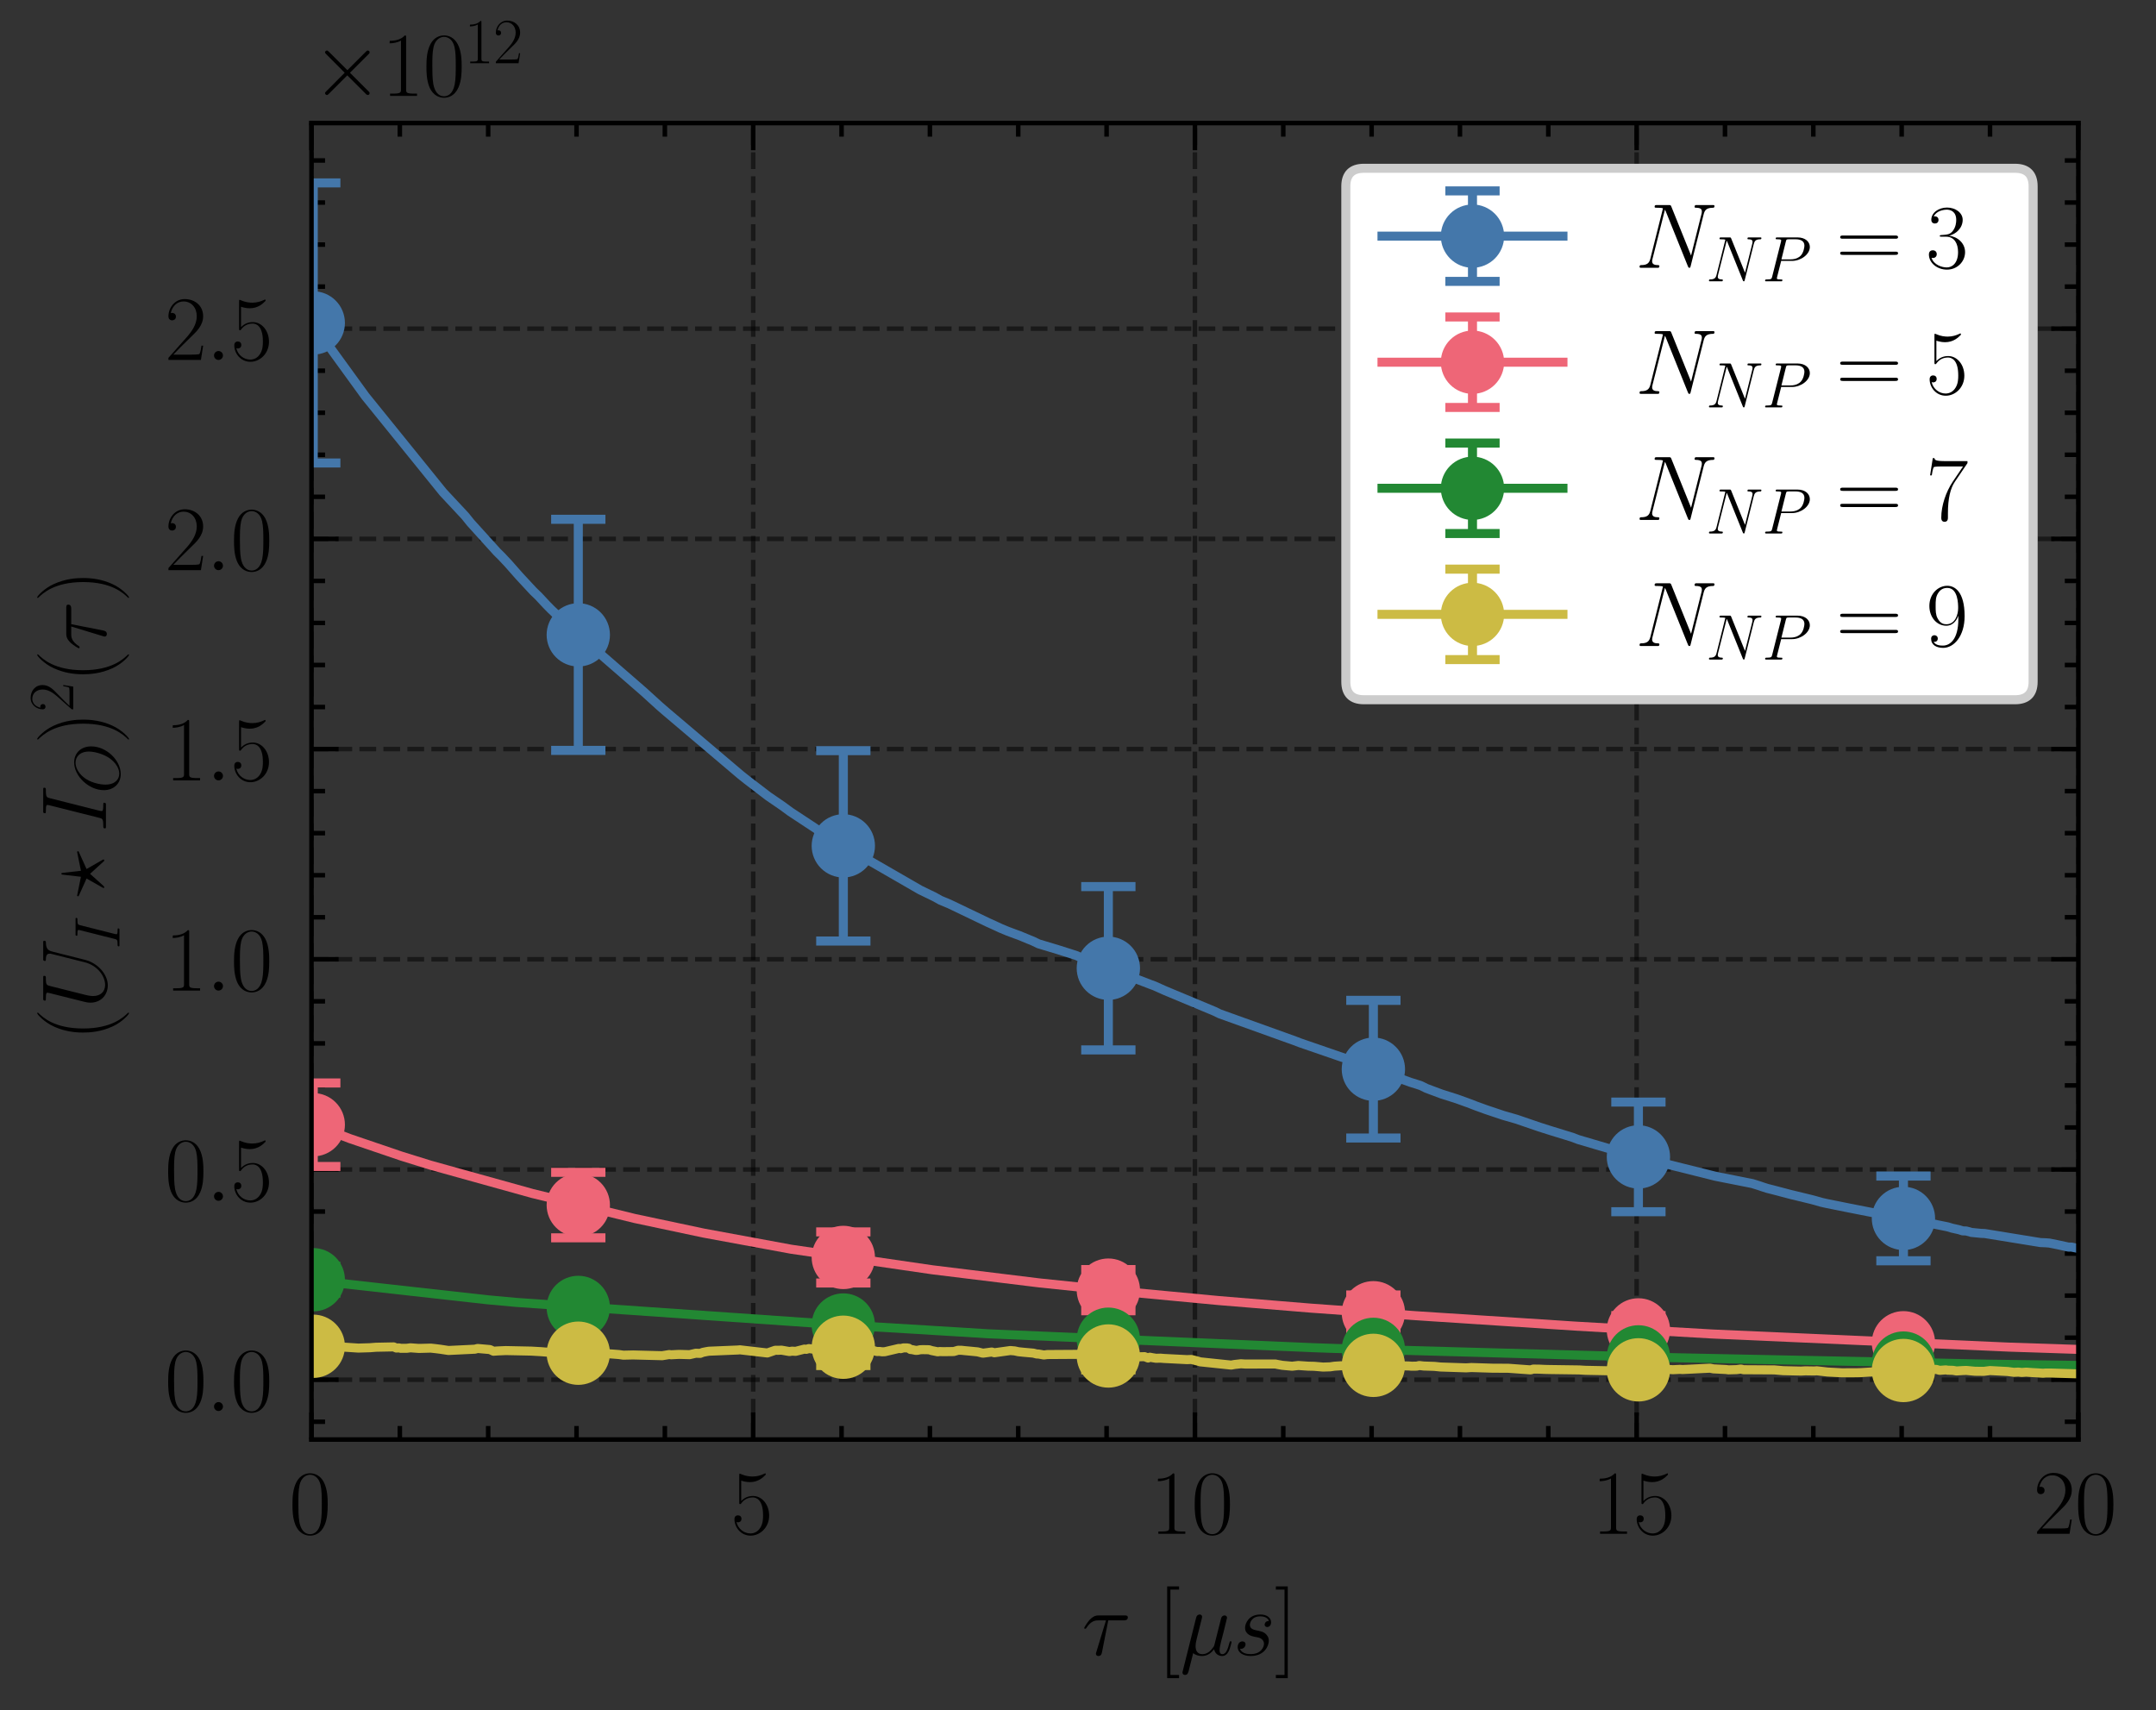 <?xml version="1.0" encoding="utf-8" standalone="no"?>
<!DOCTYPE svg PUBLIC "-//W3C//DTD SVG 1.1//EN"
  "http://www.w3.org/Graphics/SVG/1.1/DTD/svg11.dtd">
<svg xmlns:xlink="http://www.w3.org/1999/xlink" width="238.312pt" height="189.051pt" viewBox="0 0 238.312 189.051" xmlns="http://www.w3.org/2000/svg" version="1.1">
 <rect x="0" y="0" width="238.312" height="189.051" fill="#333333" stroke="none"/>
 <defs>
  <style type="text/css">*{stroke-linejoin: round; stroke-linecap: butt}</style>
 </defs>
 <g id="figure_1">
  <g id="patch_1">
   <path d="M 0 189.051 
L 238.312 189.051 
L 238.312 0 
L 0 0 
L 0 189.051 
z
" style="fill: none"/>
  </g>
  <g id="axes_1">
   <g id="patch_2">
    <path d="M 34.43 159.133 
L 229.73 159.133 
L 229.73 13.603 
L 34.43 13.603 
L 34.43 159.133 
z
" style="fill: none"/>
   </g>
   <g id="matplotlib.axis_1">
    <g id="xtick_1">
     <g id="line2d_1">
      <path d="M 34.43 159.133 
L 34.43 13.603 
" clip-path="url(#pe93a931407)" style="fill: none; stroke-dasharray: 1.85,0.8; stroke-dashoffset: 0; stroke: #000000; stroke-opacity: 0.5; stroke-width: 0.5"/>
     </g>
     <g id="line2d_2">
      <defs>
       <path id="m1e3b5ec449" d="M 0 0 
L 0 -3 
" style="stroke: #000000; stroke-width: 0.5"/>
      </defs>
      <g>
       <use xlink:href="#m1e3b5ec449" x="34.43" y="159.133" style="stroke: #000000; stroke-width: 0.5"/>
      </g>
     </g>
     <g id="line2d_3">
      <defs>
       <path id="m875f0bcbc9" d="M 0 0 
L 0 3 
" style="stroke: #000000; stroke-width: 0.5"/>
      </defs>
      <g>
       <use xlink:href="#m875f0bcbc9" x="34.43" y="13.603" style="stroke: #000000; stroke-width: 0.5"/>
      </g>
     </g>
     <g id="text_1">
      <!-- $\mathdefault{0}$ -->
      <g transform="translate(31.94 169.551) scale(0.1 -0.1)">
       <defs>
        <path id="CMR17-30" d="M 2688 2025 
C 2688 2416 2682 3080 2413 3591 
C 2176 4039 1798 4198 1466 4198 
C 1158 4198 768 4058 525 3597 
C 269 3118 243 2524 243 2025 
C 243 1661 250 1106 448 619 
C 723 -39 1216 -128 1466 -128 
C 1760 -128 2208 -7 2470 600 
C 2662 1042 2688 1559 2688 2025 
z
M 1466 -26 
C 1056 -26 813 325 723 812 
C 653 1188 653 1738 653 2096 
C 653 2588 653 2997 736 3387 
C 858 3929 1216 4096 1466 4096 
C 1728 4096 2067 3923 2189 3400 
C 2272 3036 2278 2607 2278 2096 
C 2278 1680 2278 1169 2202 792 
C 2067 95 1690 -26 1466 -26 
z
" transform="scale(0.016)"/>
       </defs>
       <use xlink:href="#CMR17-30" transform="scale(0.996)"/>
      </g>
     </g>
    </g>
    <g id="xtick_2">
     <g id="line2d_4">
      <path d="M 83.255 159.133 
L 83.255 13.603 
" clip-path="url(#pe93a931407)" style="fill: none; stroke-dasharray: 1.85,0.8; stroke-dashoffset: 0; stroke: #000000; stroke-opacity: 0.5; stroke-width: 0.5"/>
     </g>
     <g id="line2d_5">
      <g>
       <use xlink:href="#m1e3b5ec449" x="83.255" y="159.133" style="stroke: #000000; stroke-width: 0.5"/>
      </g>
     </g>
     <g id="line2d_6">
      <g>
       <use xlink:href="#m875f0bcbc9" x="83.255" y="13.603" style="stroke: #000000; stroke-width: 0.5"/>
      </g>
     </g>
     <g id="text_2">
      <!-- $\mathdefault{5}$ -->
      <g transform="translate(80.765 169.551) scale(0.1 -0.1)">
       <defs>
        <path id="CMR17-35" d="M 730 3692 
C 794 3666 1056 3584 1325 3584 
C 1920 3584 2246 3911 2432 4100 
C 2432 4157 2432 4192 2394 4192 
C 2387 4192 2374 4192 2323 4163 
C 2099 4058 1837 3973 1517 3973 
C 1325 3973 1037 3999 723 4139 
C 653 4171 640 4171 634 4171 
C 602 4171 595 4164 595 4037 
L 595 2203 
C 595 2089 595 2057 659 2057 
C 691 2057 704 2070 736 2114 
C 941 2401 1222 2522 1542 2522 
C 1766 2522 2246 2382 2246 1289 
C 2246 1085 2246 715 2054 421 
C 1894 159 1645 25 1370 25 
C 947 25 518 320 403 814 
C 429 807 480 795 506 795 
C 589 795 749 840 749 1038 
C 749 1210 627 1280 506 1280 
C 358 1280 262 1190 262 1011 
C 262 454 704 -128 1382 -128 
C 2042 -128 2669 440 2669 1264 
C 2669 2030 2170 2624 1549 2624 
C 1222 2624 947 2503 730 2274 
L 730 3692 
z
" transform="scale(0.016)"/>
       </defs>
       <use xlink:href="#CMR17-35" transform="scale(0.996)"/>
      </g>
     </g>
    </g>
    <g id="xtick_3">
     <g id="line2d_7">
      <path d="M 132.08 159.133 
L 132.08 13.603 
" clip-path="url(#pe93a931407)" style="fill: none; stroke-dasharray: 1.85,0.8; stroke-dashoffset: 0; stroke: #000000; stroke-opacity: 0.5; stroke-width: 0.5"/>
     </g>
     <g id="line2d_8">
      <g>
       <use xlink:href="#m1e3b5ec449" x="132.08" y="159.133" style="stroke: #000000; stroke-width: 0.5"/>
      </g>
     </g>
     <g id="line2d_9">
      <g>
       <use xlink:href="#m875f0bcbc9" x="132.08" y="13.603" style="stroke: #000000; stroke-width: 0.5"/>
      </g>
     </g>
     <g id="text_3">
      <!-- $\mathdefault{10}$ -->
      <g transform="translate(127.099 169.551) scale(0.1 -0.1)">
       <defs>
        <path id="CMR17-31" d="M 1702 4058 
C 1702 4192 1696 4192 1606 4192 
C 1357 3916 979 3827 621 3827 
C 602 3827 570 3827 563 3808 
C 557 3795 557 3782 557 3648 
C 755 3648 1088 3686 1344 3839 
L 1344 461 
C 1344 236 1331 160 781 160 
L 589 160 
L 589 0 
C 896 0 1216 0 1523 0 
C 1830 0 2150 0 2458 0 
L 2458 160 
L 2266 160 
C 1715 160 1702 230 1702 458 
L 1702 4058 
z
" transform="scale(0.016)"/>
       </defs>
       <use xlink:href="#CMR17-31" transform="scale(0.996)"/>
       <use xlink:href="#CMR17-30" transform="translate(45.69 0) scale(0.996)"/>
      </g>
     </g>
    </g>
    <g id="xtick_4">
     <g id="line2d_10">
      <path d="M 180.905 159.133 
L 180.905 13.603 
" clip-path="url(#pe93a931407)" style="fill: none; stroke-dasharray: 1.85,0.8; stroke-dashoffset: 0; stroke: #000000; stroke-opacity: 0.5; stroke-width: 0.5"/>
     </g>
     <g id="line2d_11">
      <g>
       <use xlink:href="#m1e3b5ec449" x="180.905" y="159.133" style="stroke: #000000; stroke-width: 0.5"/>
      </g>
     </g>
     <g id="line2d_12">
      <g>
       <use xlink:href="#m875f0bcbc9" x="180.905" y="13.603" style="stroke: #000000; stroke-width: 0.5"/>
      </g>
     </g>
     <g id="text_4">
      <!-- $\mathdefault{15}$ -->
      <g transform="translate(175.924 169.551) scale(0.1 -0.1)">
       <use xlink:href="#CMR17-31" transform="scale(0.996)"/>
       <use xlink:href="#CMR17-35" transform="translate(45.69 0) scale(0.996)"/>
      </g>
     </g>
    </g>
    <g id="xtick_5">
     <g id="line2d_13">
      <path d="M 229.73 159.133 
L 229.73 13.603 
" clip-path="url(#pe93a931407)" style="fill: none; stroke-dasharray: 1.85,0.8; stroke-dashoffset: 0; stroke: #000000; stroke-opacity: 0.5; stroke-width: 0.5"/>
     </g>
     <g id="line2d_14">
      <g>
       <use xlink:href="#m1e3b5ec449" x="229.73" y="159.133" style="stroke: #000000; stroke-width: 0.5"/>
      </g>
     </g>
     <g id="line2d_15">
      <g>
       <use xlink:href="#m875f0bcbc9" x="229.73" y="13.603" style="stroke: #000000; stroke-width: 0.5"/>
      </g>
     </g>
     <g id="text_5">
      <!-- $\mathdefault{20}$ -->
      <g transform="translate(224.749 169.551) scale(0.1 -0.1)">
       <defs>
        <path id="CMR17-32" d="M 2669 989 
L 2554 989 
C 2490 536 2438 459 2413 420 
C 2381 369 1920 369 1830 369 
L 602 369 
C 832 619 1280 1072 1824 1597 
C 2214 1967 2669 2402 2669 3035 
C 2669 3790 2067 4224 1395 4224 
C 691 4224 262 3604 262 3030 
C 262 2780 448 2748 525 2748 
C 589 2748 781 2787 781 3010 
C 781 3207 614 3264 525 3264 
C 486 3264 448 3258 422 3245 
C 544 3790 915 4058 1306 4058 
C 1862 4058 2227 3617 2227 3035 
C 2227 2479 1901 2000 1536 1584 
L 262 146 
L 262 0 
L 2515 0 
L 2669 989 
z
" transform="scale(0.016)"/>
       </defs>
       <use xlink:href="#CMR17-32" transform="scale(0.996)"/>
       <use xlink:href="#CMR17-30" transform="translate(45.69 0) scale(0.996)"/>
      </g>
     </g>
    </g>
    <g id="xtick_6">
     <g id="line2d_16">
      <defs>
       <path id="mea6cd59191" d="M 0 0 
L 0 -1.5 
" style="stroke: #000000; stroke-width: 0.5"/>
      </defs>
      <g>
       <use xlink:href="#mea6cd59191" x="44.195" y="159.133" style="stroke: #000000; stroke-width: 0.5"/>
      </g>
     </g>
     <g id="line2d_17">
      <defs>
       <path id="maf8cc99eac" d="M 0 0 
L 0 1.5 
" style="stroke: #000000; stroke-width: 0.5"/>
      </defs>
      <g>
       <use xlink:href="#maf8cc99eac" x="44.195" y="13.603" style="stroke: #000000; stroke-width: 0.5"/>
      </g>
     </g>
    </g>
    <g id="xtick_7">
     <g id="line2d_18">
      <g>
       <use xlink:href="#mea6cd59191" x="53.96" y="159.133" style="stroke: #000000; stroke-width: 0.5"/>
      </g>
     </g>
     <g id="line2d_19">
      <g>
       <use xlink:href="#maf8cc99eac" x="53.96" y="13.603" style="stroke: #000000; stroke-width: 0.5"/>
      </g>
     </g>
    </g>
    <g id="xtick_8">
     <g id="line2d_20">
      <g>
       <use xlink:href="#mea6cd59191" x="63.725" y="159.133" style="stroke: #000000; stroke-width: 0.5"/>
      </g>
     </g>
     <g id="line2d_21">
      <g>
       <use xlink:href="#maf8cc99eac" x="63.725" y="13.603" style="stroke: #000000; stroke-width: 0.5"/>
      </g>
     </g>
    </g>
    <g id="xtick_9">
     <g id="line2d_22">
      <g>
       <use xlink:href="#mea6cd59191" x="73.49" y="159.133" style="stroke: #000000; stroke-width: 0.5"/>
      </g>
     </g>
     <g id="line2d_23">
      <g>
       <use xlink:href="#maf8cc99eac" x="73.49" y="13.603" style="stroke: #000000; stroke-width: 0.5"/>
      </g>
     </g>
    </g>
    <g id="xtick_10">
     <g id="line2d_24">
      <g>
       <use xlink:href="#mea6cd59191" x="93.02" y="159.133" style="stroke: #000000; stroke-width: 0.5"/>
      </g>
     </g>
     <g id="line2d_25">
      <g>
       <use xlink:href="#maf8cc99eac" x="93.02" y="13.603" style="stroke: #000000; stroke-width: 0.5"/>
      </g>
     </g>
    </g>
    <g id="xtick_11">
     <g id="line2d_26">
      <g>
       <use xlink:href="#mea6cd59191" x="102.785" y="159.133" style="stroke: #000000; stroke-width: 0.5"/>
      </g>
     </g>
     <g id="line2d_27">
      <g>
       <use xlink:href="#maf8cc99eac" x="102.785" y="13.603" style="stroke: #000000; stroke-width: 0.5"/>
      </g>
     </g>
    </g>
    <g id="xtick_12">
     <g id="line2d_28">
      <g>
       <use xlink:href="#mea6cd59191" x="112.55" y="159.133" style="stroke: #000000; stroke-width: 0.5"/>
      </g>
     </g>
     <g id="line2d_29">
      <g>
       <use xlink:href="#maf8cc99eac" x="112.55" y="13.603" style="stroke: #000000; stroke-width: 0.5"/>
      </g>
     </g>
    </g>
    <g id="xtick_13">
     <g id="line2d_30">
      <g>
       <use xlink:href="#mea6cd59191" x="122.315" y="159.133" style="stroke: #000000; stroke-width: 0.5"/>
      </g>
     </g>
     <g id="line2d_31">
      <g>
       <use xlink:href="#maf8cc99eac" x="122.315" y="13.603" style="stroke: #000000; stroke-width: 0.5"/>
      </g>
     </g>
    </g>
    <g id="xtick_14">
     <g id="line2d_32">
      <g>
       <use xlink:href="#mea6cd59191" x="141.845" y="159.133" style="stroke: #000000; stroke-width: 0.5"/>
      </g>
     </g>
     <g id="line2d_33">
      <g>
       <use xlink:href="#maf8cc99eac" x="141.845" y="13.603" style="stroke: #000000; stroke-width: 0.5"/>
      </g>
     </g>
    </g>
    <g id="xtick_15">
     <g id="line2d_34">
      <g>
       <use xlink:href="#mea6cd59191" x="151.61" y="159.133" style="stroke: #000000; stroke-width: 0.5"/>
      </g>
     </g>
     <g id="line2d_35">
      <g>
       <use xlink:href="#maf8cc99eac" x="151.61" y="13.603" style="stroke: #000000; stroke-width: 0.5"/>
      </g>
     </g>
    </g>
    <g id="xtick_16">
     <g id="line2d_36">
      <g>
       <use xlink:href="#mea6cd59191" x="161.375" y="159.133" style="stroke: #000000; stroke-width: 0.5"/>
      </g>
     </g>
     <g id="line2d_37">
      <g>
       <use xlink:href="#maf8cc99eac" x="161.375" y="13.603" style="stroke: #000000; stroke-width: 0.5"/>
      </g>
     </g>
    </g>
    <g id="xtick_17">
     <g id="line2d_38">
      <g>
       <use xlink:href="#mea6cd59191" x="171.14" y="159.133" style="stroke: #000000; stroke-width: 0.5"/>
      </g>
     </g>
     <g id="line2d_39">
      <g>
       <use xlink:href="#maf8cc99eac" x="171.14" y="13.603" style="stroke: #000000; stroke-width: 0.5"/>
      </g>
     </g>
    </g>
    <g id="xtick_18">
     <g id="line2d_40">
      <g>
       <use xlink:href="#mea6cd59191" x="190.67" y="159.133" style="stroke: #000000; stroke-width: 0.5"/>
      </g>
     </g>
     <g id="line2d_41">
      <g>
       <use xlink:href="#maf8cc99eac" x="190.67" y="13.603" style="stroke: #000000; stroke-width: 0.5"/>
      </g>
     </g>
    </g>
    <g id="xtick_19">
     <g id="line2d_42">
      <g>
       <use xlink:href="#mea6cd59191" x="200.435" y="159.133" style="stroke: #000000; stroke-width: 0.5"/>
      </g>
     </g>
     <g id="line2d_43">
      <g>
       <use xlink:href="#maf8cc99eac" x="200.435" y="13.603" style="stroke: #000000; stroke-width: 0.5"/>
      </g>
     </g>
    </g>
    <g id="xtick_20">
     <g id="line2d_44">
      <g>
       <use xlink:href="#mea6cd59191" x="210.2" y="159.133" style="stroke: #000000; stroke-width: 0.5"/>
      </g>
     </g>
     <g id="line2d_45">
      <g>
       <use xlink:href="#maf8cc99eac" x="210.2" y="13.603" style="stroke: #000000; stroke-width: 0.5"/>
      </g>
     </g>
    </g>
    <g id="xtick_21">
     <g id="line2d_46">
      <g>
       <use xlink:href="#mea6cd59191" x="219.965" y="159.133" style="stroke: #000000; stroke-width: 0.5"/>
      </g>
     </g>
     <g id="line2d_47">
      <g>
       <use xlink:href="#maf8cc99eac" x="219.965" y="13.603" style="stroke: #000000; stroke-width: 0.5"/>
      </g>
     </g>
    </g>
    <g id="text_6">
     <!-- $\tau$ [$\mu s$] -->
     <g transform="translate(119.575 182.96) scale(0.1 -0.1)">
      <defs>
       <path id="CMMI12-1c" d="M 1837 2408 
L 2899 2408 
C 2982 2408 3194 2408 3194 2612 
C 3194 2752 3072 2752 2957 2752 
L 1197 2752 
C 1050 2752 832 2752 538 2440 
C 371 2255 166 1917 166 1879 
C 166 1841 198 1828 237 1828 
C 282 1828 288 1847 320 1885 
C 653 2408 986 2408 1146 2408 
L 1677 2408 
L 1011 223 
C 979 127 979 114 979 95 
C 979 25 1024 -64 1152 -64 
C 1350 -64 1382 108 1402 203 
L 1837 2408 
z
" transform="scale(0.016)"/>
       <path id="CMR17-5b" d="M 1504 -1600 
L 1504 -1377 
L 902 -1377 
L 902 4544 
L 1504 4544 
L 1504 4767 
L 678 4767 
L 678 -1600 
L 1504 -1600 
z
" transform="scale(0.016)"/>
       <path id="CMMI12-16" d="M 922 140 
C 1082 -6 1318 -64 1536 -64 
C 1946 -64 2227 208 2374 405 
C 2438 69 2707 -64 2931 -64 
C 3123 -64 3277 50 3392 277 
C 3494 493 3584 879 3584 903 
C 3584 935 3558 960 3520 960 
C 3462 960 3456 928 3430 834 
C 3334 461 3213 64 2950 64 
C 2765 64 2752 229 2752 358 
C 2752 504 2810 735 2854 926 
L 3034 1615 
C 3059 1737 3130 2023 3162 2139 
C 3200 2292 3270 2567 3270 2592 
C 3270 2688 3194 2752 3098 2752 
C 3040 2752 2906 2726 2854 2535 
L 2406 760 
C 2374 632 2374 619 2291 517 
C 2214 409 1965 64 1562 64 
C 1203 64 1088 326 1088 625 
C 1088 811 1146 1034 1171 1143 
L 1459 2293 
C 1491 2414 1542 2618 1542 2657 
C 1542 2759 1459 2816 1376 2816 
C 1318 2816 1178 2797 1126 2592 
L 198 -1107 
C 192 -1139 179 -1177 179 -1216 
C 179 -1312 256 -1376 352 -1376 
C 538 -1376 576 -1228 621 -1050 
L 922 140 
z
" transform="scale(0.016)"/>
       <path id="CMMI12-73" d="M 1459 1280 
C 1568 1261 1741 1223 1779 1216 
C 1862 1192 2150 1090 2150 783 
C 2150 586 1971 70 1229 70 
C 1094 70 614 70 486 436 
C 742 404 870 603 870 745 
C 870 880 781 950 653 950 
C 512 950 326 841 326 552 
C 326 173 710 -64 1222 -64 
C 2195 -64 2483 651 2483 984 
C 2483 1079 2483 1258 2278 1462 
C 2118 1616 1965 1648 1619 1718 
C 1446 1756 1171 1814 1171 2101 
C 1171 2229 1286 2689 1894 2689 
C 2163 2689 2426 2589 2490 2368 
C 2208 2368 2195 2125 2195 2119 
C 2195 1984 2317 1946 2374 1946 
C 2464 1946 2643 2015 2643 2281 
C 2643 2545 2400 2816 1901 2816 
C 1062 2816 838 2160 838 1899 
C 838 1414 1312 1312 1459 1280 
z
" transform="scale(0.016)"/>
       <path id="CMR17-5d" d="M 915 4767 
L 90 4767 
L 90 4544 
L 691 4544 
L 691 -1377 
L 90 -1377 
L 90 -1600 
L 915 -1600 
L 915 4767 
z
" transform="scale(0.016)"/>
      </defs>
      <use xlink:href="#CMMI12-1c" transform="scale(0.996)"/>
      <use xlink:href="#CMR17-5b" transform="translate(83.567 0) scale(0.996)"/>
      <use xlink:href="#CMMI12-16" transform="translate(108.438 0) scale(0.996)"/>
      <use xlink:href="#CMMI12-73" transform="translate(167.13 0) scale(0.996)"/>
      <use xlink:href="#CMR17-5d" transform="translate(213.08 0) scale(0.996)"/>
     </g>
    </g>
   </g>
   <g id="matplotlib.axis_2">
    <g id="ytick_1">
     <g id="line2d_48">
      <path d="M 34.43 152.518 
L 229.73 152.518 
" clip-path="url(#pe93a931407)" style="fill: none; stroke-dasharray: 1.85,0.8; stroke-dashoffset: 0; stroke: #000000; stroke-opacity: 0.5; stroke-width: 0.5"/>
     </g>
     <g id="line2d_49">
      <defs>
       <path id="m5d7c106fa2" d="M 0 0 
L 3 0 
" style="stroke: #000000; stroke-width: 0.5"/>
      </defs>
      <g>
       <use xlink:href="#m5d7c106fa2" x="34.43" y="152.518" style="stroke: #000000; stroke-width: 0.5"/>
      </g>
     </g>
     <g id="line2d_50">
      <defs>
       <path id="m932c5a0948" d="M 0 0 
L -3 0 
" style="stroke: #000000; stroke-width: 0.5"/>
      </defs>
      <g>
       <use xlink:href="#m932c5a0948" x="229.73" y="152.518" style="stroke: #000000; stroke-width: 0.5"/>
      </g>
     </g>
     <g id="text_7">
      <!-- $\mathdefault{0.0}$ -->
      <g transform="translate(18.2 155.977) scale(0.1 -0.1)">
       <defs>
        <path id="CMMI12-3a" d="M 1178 307 
C 1178 492 1024 619 870 619 
C 685 619 557 466 557 313 
C 557 128 710 0 864 0 
C 1050 0 1178 153 1178 307 
z
" transform="scale(0.016)"/>
       </defs>
       <use xlink:href="#CMR17-30" transform="scale(0.996)"/>
       <use xlink:href="#CMMI12-3a" transform="translate(45.69 0) scale(0.996)"/>
       <use xlink:href="#CMR17-30" transform="translate(72.788 0) scale(0.996)"/>
      </g>
     </g>
    </g>
    <g id="ytick_2">
     <g id="line2d_51">
      <path d="M 34.43 129.28 
L 229.73 129.28 
" clip-path="url(#pe93a931407)" style="fill: none; stroke-dasharray: 1.85,0.8; stroke-dashoffset: 0; stroke: #000000; stroke-opacity: 0.5; stroke-width: 0.5"/>
     </g>
     <g id="line2d_52">
      <g>
       <use xlink:href="#m5d7c106fa2" x="34.43" y="129.28" style="stroke: #000000; stroke-width: 0.5"/>
      </g>
     </g>
     <g id="line2d_53">
      <g>
       <use xlink:href="#m932c5a0948" x="229.73" y="129.28" style="stroke: #000000; stroke-width: 0.5"/>
      </g>
     </g>
     <g id="text_8">
      <!-- $\mathdefault{0.5}$ -->
      <g transform="translate(18.2 132.74) scale(0.1 -0.1)">
       <use xlink:href="#CMR17-30" transform="scale(0.996)"/>
       <use xlink:href="#CMMI12-3a" transform="translate(45.69 0) scale(0.996)"/>
       <use xlink:href="#CMR17-35" transform="translate(72.788 0) scale(0.996)"/>
      </g>
     </g>
    </g>
    <g id="ytick_3">
     <g id="line2d_54">
      <path d="M 34.43 106.043 
L 229.73 106.043 
" clip-path="url(#pe93a931407)" style="fill: none; stroke-dasharray: 1.85,0.8; stroke-dashoffset: 0; stroke: #000000; stroke-opacity: 0.5; stroke-width: 0.5"/>
     </g>
     <g id="line2d_55">
      <g>
       <use xlink:href="#m5d7c106fa2" x="34.43" y="106.043" style="stroke: #000000; stroke-width: 0.5"/>
      </g>
     </g>
     <g id="line2d_56">
      <g>
       <use xlink:href="#m932c5a0948" x="229.73" y="106.043" style="stroke: #000000; stroke-width: 0.5"/>
      </g>
     </g>
     <g id="text_9">
      <!-- $\mathdefault{1.0}$ -->
      <g transform="translate(18.2 109.502) scale(0.1 -0.1)">
       <use xlink:href="#CMR17-31" transform="scale(0.996)"/>
       <use xlink:href="#CMMI12-3a" transform="translate(45.69 0) scale(0.996)"/>
       <use xlink:href="#CMR17-30" transform="translate(72.788 0) scale(0.996)"/>
      </g>
     </g>
    </g>
    <g id="ytick_4">
     <g id="line2d_57">
      <path d="M 34.43 82.806 
L 229.73 82.806 
" clip-path="url(#pe93a931407)" style="fill: none; stroke-dasharray: 1.85,0.8; stroke-dashoffset: 0; stroke: #000000; stroke-opacity: 0.5; stroke-width: 0.5"/>
     </g>
     <g id="line2d_58">
      <g>
       <use xlink:href="#m5d7c106fa2" x="34.43" y="82.806" style="stroke: #000000; stroke-width: 0.5"/>
      </g>
     </g>
     <g id="line2d_59">
      <g>
       <use xlink:href="#m932c5a0948" x="229.73" y="82.806" style="stroke: #000000; stroke-width: 0.5"/>
      </g>
     </g>
     <g id="text_10">
      <!-- $\mathdefault{1.5}$ -->
      <g transform="translate(18.2 86.265) scale(0.1 -0.1)">
       <use xlink:href="#CMR17-31" transform="scale(0.996)"/>
       <use xlink:href="#CMMI12-3a" transform="translate(45.69 0) scale(0.996)"/>
       <use xlink:href="#CMR17-35" transform="translate(72.788 0) scale(0.996)"/>
      </g>
     </g>
    </g>
    <g id="ytick_5">
     <g id="line2d_60">
      <path d="M 34.43 59.568 
L 229.73 59.568 
" clip-path="url(#pe93a931407)" style="fill: none; stroke-dasharray: 1.85,0.8; stroke-dashoffset: 0; stroke: #000000; stroke-opacity: 0.5; stroke-width: 0.5"/>
     </g>
     <g id="line2d_61">
      <g>
       <use xlink:href="#m5d7c106fa2" x="34.43" y="59.568" style="stroke: #000000; stroke-width: 0.5"/>
      </g>
     </g>
     <g id="line2d_62">
      <g>
       <use xlink:href="#m932c5a0948" x="229.73" y="59.568" style="stroke: #000000; stroke-width: 0.5"/>
      </g>
     </g>
     <g id="text_11">
      <!-- $\mathdefault{2.0}$ -->
      <g transform="translate(18.2 63.028) scale(0.1 -0.1)">
       <use xlink:href="#CMR17-32" transform="scale(0.996)"/>
       <use xlink:href="#CMMI12-3a" transform="translate(45.69 0) scale(0.996)"/>
       <use xlink:href="#CMR17-30" transform="translate(72.788 0) scale(0.996)"/>
      </g>
     </g>
    </g>
    <g id="ytick_6">
     <g id="line2d_63">
      <path d="M 34.43 36.331 
L 229.73 36.331 
" clip-path="url(#pe93a931407)" style="fill: none; stroke-dasharray: 1.85,0.8; stroke-dashoffset: 0; stroke: #000000; stroke-opacity: 0.5; stroke-width: 0.5"/>
     </g>
     <g id="line2d_64">
      <g>
       <use xlink:href="#m5d7c106fa2" x="34.43" y="36.331" style="stroke: #000000; stroke-width: 0.5"/>
      </g>
     </g>
     <g id="line2d_65">
      <g>
       <use xlink:href="#m932c5a0948" x="229.73" y="36.331" style="stroke: #000000; stroke-width: 0.5"/>
      </g>
     </g>
     <g id="text_12">
      <!-- $\mathdefault{2.5}$ -->
      <g transform="translate(18.2 39.79) scale(0.1 -0.1)">
       <use xlink:href="#CMR17-32" transform="scale(0.996)"/>
       <use xlink:href="#CMMI12-3a" transform="translate(45.69 0) scale(0.996)"/>
       <use xlink:href="#CMR17-35" transform="translate(72.788 0) scale(0.996)"/>
      </g>
     </g>
    </g>
    <g id="ytick_7">
     <g id="line2d_66">
      <defs>
       <path id="m3fcbd05aec" d="M 0 0 
L 1.5 0 
" style="stroke: #000000; stroke-width: 0.5"/>
      </defs>
      <g>
       <use xlink:href="#m3fcbd05aec" x="34.43" y="157.165" style="stroke: #000000; stroke-width: 0.5"/>
      </g>
     </g>
     <g id="line2d_67">
      <defs>
       <path id="mac4dc19c92" d="M 0 0 
L -1.5 0 
" style="stroke: #000000; stroke-width: 0.5"/>
      </defs>
      <g>
       <use xlink:href="#mac4dc19c92" x="229.73" y="157.165" style="stroke: #000000; stroke-width: 0.5"/>
      </g>
     </g>
    </g>
    <g id="ytick_8">
     <g id="line2d_68">
      <g>
       <use xlink:href="#m3fcbd05aec" x="34.43" y="147.87" style="stroke: #000000; stroke-width: 0.5"/>
      </g>
     </g>
     <g id="line2d_69">
      <g>
       <use xlink:href="#mac4dc19c92" x="229.73" y="147.87" style="stroke: #000000; stroke-width: 0.5"/>
      </g>
     </g>
    </g>
    <g id="ytick_9">
     <g id="line2d_70">
      <g>
       <use xlink:href="#m3fcbd05aec" x="34.43" y="143.223" style="stroke: #000000; stroke-width: 0.5"/>
      </g>
     </g>
     <g id="line2d_71">
      <g>
       <use xlink:href="#mac4dc19c92" x="229.73" y="143.223" style="stroke: #000000; stroke-width: 0.5"/>
      </g>
     </g>
    </g>
    <g id="ytick_10">
     <g id="line2d_72">
      <g>
       <use xlink:href="#m3fcbd05aec" x="34.43" y="138.575" style="stroke: #000000; stroke-width: 0.5"/>
      </g>
     </g>
     <g id="line2d_73">
      <g>
       <use xlink:href="#mac4dc19c92" x="229.73" y="138.575" style="stroke: #000000; stroke-width: 0.5"/>
      </g>
     </g>
    </g>
    <g id="ytick_11">
     <g id="line2d_74">
      <g>
       <use xlink:href="#m3fcbd05aec" x="34.43" y="133.928" style="stroke: #000000; stroke-width: 0.5"/>
      </g>
     </g>
     <g id="line2d_75">
      <g>
       <use xlink:href="#mac4dc19c92" x="229.73" y="133.928" style="stroke: #000000; stroke-width: 0.5"/>
      </g>
     </g>
    </g>
    <g id="ytick_12">
     <g id="line2d_76">
      <g>
       <use xlink:href="#m3fcbd05aec" x="34.43" y="124.633" style="stroke: #000000; stroke-width: 0.5"/>
      </g>
     </g>
     <g id="line2d_77">
      <g>
       <use xlink:href="#mac4dc19c92" x="229.73" y="124.633" style="stroke: #000000; stroke-width: 0.5"/>
      </g>
     </g>
    </g>
    <g id="ytick_13">
     <g id="line2d_78">
      <g>
       <use xlink:href="#m3fcbd05aec" x="34.43" y="119.985" style="stroke: #000000; stroke-width: 0.5"/>
      </g>
     </g>
     <g id="line2d_79">
      <g>
       <use xlink:href="#mac4dc19c92" x="229.73" y="119.985" style="stroke: #000000; stroke-width: 0.5"/>
      </g>
     </g>
    </g>
    <g id="ytick_14">
     <g id="line2d_80">
      <g>
       <use xlink:href="#m3fcbd05aec" x="34.43" y="115.338" style="stroke: #000000; stroke-width: 0.5"/>
      </g>
     </g>
     <g id="line2d_81">
      <g>
       <use xlink:href="#mac4dc19c92" x="229.73" y="115.338" style="stroke: #000000; stroke-width: 0.5"/>
      </g>
     </g>
    </g>
    <g id="ytick_15">
     <g id="line2d_82">
      <g>
       <use xlink:href="#m3fcbd05aec" x="34.43" y="110.69" style="stroke: #000000; stroke-width: 0.5"/>
      </g>
     </g>
     <g id="line2d_83">
      <g>
       <use xlink:href="#mac4dc19c92" x="229.73" y="110.69" style="stroke: #000000; stroke-width: 0.5"/>
      </g>
     </g>
    </g>
    <g id="ytick_16">
     <g id="line2d_84">
      <g>
       <use xlink:href="#m3fcbd05aec" x="34.43" y="101.396" style="stroke: #000000; stroke-width: 0.5"/>
      </g>
     </g>
     <g id="line2d_85">
      <g>
       <use xlink:href="#mac4dc19c92" x="229.73" y="101.396" style="stroke: #000000; stroke-width: 0.5"/>
      </g>
     </g>
    </g>
    <g id="ytick_17">
     <g id="line2d_86">
      <g>
       <use xlink:href="#m3fcbd05aec" x="34.43" y="96.748" style="stroke: #000000; stroke-width: 0.5"/>
      </g>
     </g>
     <g id="line2d_87">
      <g>
       <use xlink:href="#mac4dc19c92" x="229.73" y="96.748" style="stroke: #000000; stroke-width: 0.5"/>
      </g>
     </g>
    </g>
    <g id="ytick_18">
     <g id="line2d_88">
      <g>
       <use xlink:href="#m3fcbd05aec" x="34.43" y="92.101" style="stroke: #000000; stroke-width: 0.5"/>
      </g>
     </g>
     <g id="line2d_89">
      <g>
       <use xlink:href="#mac4dc19c92" x="229.73" y="92.101" style="stroke: #000000; stroke-width: 0.5"/>
      </g>
     </g>
    </g>
    <g id="ytick_19">
     <g id="line2d_90">
      <g>
       <use xlink:href="#m3fcbd05aec" x="34.43" y="87.453" style="stroke: #000000; stroke-width: 0.5"/>
      </g>
     </g>
     <g id="line2d_91">
      <g>
       <use xlink:href="#mac4dc19c92" x="229.73" y="87.453" style="stroke: #000000; stroke-width: 0.5"/>
      </g>
     </g>
    </g>
    <g id="ytick_20">
     <g id="line2d_92">
      <g>
       <use xlink:href="#m3fcbd05aec" x="34.43" y="78.158" style="stroke: #000000; stroke-width: 0.5"/>
      </g>
     </g>
     <g id="line2d_93">
      <g>
       <use xlink:href="#mac4dc19c92" x="229.73" y="78.158" style="stroke: #000000; stroke-width: 0.5"/>
      </g>
     </g>
    </g>
    <g id="ytick_21">
     <g id="line2d_94">
      <g>
       <use xlink:href="#m3fcbd05aec" x="34.43" y="73.511" style="stroke: #000000; stroke-width: 0.5"/>
      </g>
     </g>
     <g id="line2d_95">
      <g>
       <use xlink:href="#mac4dc19c92" x="229.73" y="73.511" style="stroke: #000000; stroke-width: 0.5"/>
      </g>
     </g>
    </g>
    <g id="ytick_22">
     <g id="line2d_96">
      <g>
       <use xlink:href="#m3fcbd05aec" x="34.43" y="68.863" style="stroke: #000000; stroke-width: 0.5"/>
      </g>
     </g>
     <g id="line2d_97">
      <g>
       <use xlink:href="#mac4dc19c92" x="229.73" y="68.863" style="stroke: #000000; stroke-width: 0.5"/>
      </g>
     </g>
    </g>
    <g id="ytick_23">
     <g id="line2d_98">
      <g>
       <use xlink:href="#m3fcbd05aec" x="34.43" y="64.216" style="stroke: #000000; stroke-width: 0.5"/>
      </g>
     </g>
     <g id="line2d_99">
      <g>
       <use xlink:href="#mac4dc19c92" x="229.73" y="64.216" style="stroke: #000000; stroke-width: 0.5"/>
      </g>
     </g>
    </g>
    <g id="ytick_24">
     <g id="line2d_100">
      <g>
       <use xlink:href="#m3fcbd05aec" x="34.43" y="54.921" style="stroke: #000000; stroke-width: 0.5"/>
      </g>
     </g>
     <g id="line2d_101">
      <g>
       <use xlink:href="#mac4dc19c92" x="229.73" y="54.921" style="stroke: #000000; stroke-width: 0.5"/>
      </g>
     </g>
    </g>
    <g id="ytick_25">
     <g id="line2d_102">
      <g>
       <use xlink:href="#m3fcbd05aec" x="34.43" y="50.273" style="stroke: #000000; stroke-width: 0.5"/>
      </g>
     </g>
     <g id="line2d_103">
      <g>
       <use xlink:href="#mac4dc19c92" x="229.73" y="50.273" style="stroke: #000000; stroke-width: 0.5"/>
      </g>
     </g>
    </g>
    <g id="ytick_26">
     <g id="line2d_104">
      <g>
       <use xlink:href="#m3fcbd05aec" x="34.43" y="45.626" style="stroke: #000000; stroke-width: 0.5"/>
      </g>
     </g>
     <g id="line2d_105">
      <g>
       <use xlink:href="#mac4dc19c92" x="229.73" y="45.626" style="stroke: #000000; stroke-width: 0.5"/>
      </g>
     </g>
    </g>
    <g id="ytick_27">
     <g id="line2d_106">
      <g>
       <use xlink:href="#m3fcbd05aec" x="34.43" y="40.978" style="stroke: #000000; stroke-width: 0.5"/>
      </g>
     </g>
     <g id="line2d_107">
      <g>
       <use xlink:href="#mac4dc19c92" x="229.73" y="40.978" style="stroke: #000000; stroke-width: 0.5"/>
      </g>
     </g>
    </g>
    <g id="ytick_28">
     <g id="line2d_108">
      <g>
       <use xlink:href="#m3fcbd05aec" x="34.43" y="31.683" style="stroke: #000000; stroke-width: 0.5"/>
      </g>
     </g>
     <g id="line2d_109">
      <g>
       <use xlink:href="#mac4dc19c92" x="229.73" y="31.683" style="stroke: #000000; stroke-width: 0.5"/>
      </g>
     </g>
    </g>
    <g id="ytick_29">
     <g id="line2d_110">
      <g>
       <use xlink:href="#m3fcbd05aec" x="34.43" y="27.036" style="stroke: #000000; stroke-width: 0.5"/>
      </g>
     </g>
     <g id="line2d_111">
      <g>
       <use xlink:href="#mac4dc19c92" x="229.73" y="27.036" style="stroke: #000000; stroke-width: 0.5"/>
      </g>
     </g>
    </g>
    <g id="ytick_30">
     <g id="line2d_112">
      <g>
       <use xlink:href="#m3fcbd05aec" x="34.43" y="22.389" style="stroke: #000000; stroke-width: 0.5"/>
      </g>
     </g>
     <g id="line2d_113">
      <g>
       <use xlink:href="#mac4dc19c92" x="229.73" y="22.389" style="stroke: #000000; stroke-width: 0.5"/>
      </g>
     </g>
    </g>
    <g id="ytick_31">
     <g id="line2d_114">
      <g>
       <use xlink:href="#m3fcbd05aec" x="34.43" y="17.741" style="stroke: #000000; stroke-width: 0.5"/>
      </g>
     </g>
     <g id="line2d_115">
      <g>
       <use xlink:href="#mac4dc19c92" x="229.73" y="17.741" style="stroke: #000000; stroke-width: 0.5"/>
      </g>
     </g>
    </g>
    <g id="text_13">
     <!-- $(U_I \star I_O)^2(\tau)$ -->
     <g transform="translate(11.71 115.06) rotate(-90) scale(0.1 -0.1)">
      <defs>
       <path id="CMR17-28" d="M 1958 -1561 
C 1958 -1555 1958 -1542 1939 -1523 
C 1645 -1224 858 -407 858 1581 
C 858 3569 1632 4379 1946 4697 
C 1946 4704 1958 4717 1958 4736 
C 1958 4755 1939 4768 1914 4768 
C 1843 4768 1299 4296 986 3594 
C 666 2887 576 2199 576 1588 
C 576 1128 621 351 1005 -471 
C 1312 -1135 1837 -1600 1914 -1600 
C 1946 -1600 1958 -1587 1958 -1561 
z
" transform="scale(0.016)"/>
       <path id="CMMI12-55" d="M 3238 1474 
C 3014 581 2272 57 1670 57 
C 1210 57 896 363 896 891 
C 896 916 896 1107 966 1387 
L 1594 3887 
C 1651 4103 1664 4167 2118 4167 
C 2234 4167 2298 4167 2298 4282 
C 2298 4352 2240 4352 2202 4352 
C 2086 4352 1952 4352 1830 4352 
L 1075 4352 
C 954 4352 819 4352 698 4352 
C 653 4352 576 4352 576 4231 
C 576 4167 621 4167 742 4167 
C 1126 4167 1126 4116 1126 4046 
C 1126 4008 1082 3824 1050 3715 
L 493 1488 
C 474 1418 435 1246 435 1075 
C 435 374 941 -128 1638 -128 
C 2285 -128 3002 384 3328 1197 
C 3373 1305 3430 1530 3469 1702 
C 3533 1933 3667 2496 3712 2662 
L 3955 3623 
C 4038 3956 4090 4167 4653 4167 
C 4704 4173 4730 4224 4730 4282 
C 4730 4352 4672 4352 4646 4352 
C 4557 4352 4442 4352 4352 4352 
L 4051 4352 
C 3654 4352 3450 4352 3443 4352 
C 3405 4352 3328 4352 3328 4231 
C 3328 4167 3379 4167 3424 4167 
C 3808 4167 3834 4020 3834 3905 
C 3834 3848 3834 3828 3808 3739 
L 3238 1474 
z
" transform="scale(0.016)"/>
       <path id="CMMI12-49" d="M 2355 3880 
C 2413 4103 2426 4167 2893 4167 
C 3034 4167 3085 4167 3085 4288 
C 3085 4352 3014 4352 2995 4352 
C 2880 4352 2739 4352 2624 4352 
L 1837 4352 
C 1709 4352 1562 4352 1434 4352 
C 1382 4352 1312 4352 1312 4231 
C 1312 4167 1363 4167 1491 4167 
C 1888 4167 1888 4116 1888 4046 
C 1888 4002 1875 3963 1862 3906 
L 998 472 
C 941 249 928 185 461 185 
C 320 185 262 185 262 64 
C 262 0 326 0 358 0 
C 474 0 614 0 730 0 
L 1517 0 
C 1645 0 1786 0 1914 0 
C 1965 0 2042 0 2042 115 
C 2042 185 2003 185 1862 185 
C 1466 185 1466 236 1466 312 
C 1466 325 1466 357 1491 459 
L 2355 3880 
z
" transform="scale(0.016)"/>
       <path id="CMMI12-3f" d="M 1562 1101 
L 2432 147 
C 2451 128 2470 115 2496 115 
C 2554 115 2554 166 2554 173 
C 2554 192 2534 230 2522 250 
L 1894 1344 
L 3040 1862 
C 3117 1894 3130 1901 3130 1939 
C 3130 1971 3104 1997 3066 1997 
L 1773 1734 
L 1632 2970 
C 1619 3059 1619 3091 1568 3091 
C 1510 3091 1510 3059 1498 2963 
L 1357 1734 
L 64 1997 
C 26 1997 0 1971 0 1939 
C 0 1901 32 1888 83 1862 
L 1235 1344 
L 621 262 
C 576 186 576 179 576 173 
C 576 166 576 115 634 115 
C 646 115 672 115 730 179 
L 1562 1101 
z
" transform="scale(0.016)"/>
       <path id="CMMI12-4f" d="M 4646 2797 
C 4646 3848 3955 4492 3059 4492 
C 1690 4492 307 3026 307 1554 
C 307 554 973 -128 1901 -128 
C 3245 -128 4646 1268 4646 2797 
z
M 1939 19 
C 1414 19 858 401 858 1395 
C 858 1974 1069 2924 1594 3562 
C 2061 4123 2598 4352 3027 4352 
C 3590 4352 4134 3944 4134 3026 
C 4134 2459 3891 1573 3462 968 
C 2995 318 2413 19 1939 19 
z
" transform="scale(0.016)"/>
       <path id="CMR17-29" d="M 1683 1581 
C 1683 2040 1638 2817 1254 3639 
C 947 4303 422 4768 346 4768 
C 326 4768 301 4761 301 4729 
C 301 4717 307 4710 314 4697 
C 621 4378 1402 3568 1402 1584 
C 1402 -407 627 -1217 314 -1537 
C 307 -1549 301 -1556 301 -1568 
C 301 -1600 326 -1600 346 -1600 
C 416 -1600 960 -1128 1274 -426 
C 1594 281 1683 969 1683 1581 
z
" transform="scale(0.016)"/>
      </defs>
      <use xlink:href="#CMR17-28" transform="scale(0.996)"/>
      <use xlink:href="#CMMI12-55" transform="translate(35.281 0) scale(0.996)"/>
      <use xlink:href="#CMMI12-49" transform="translate(101.533 -14.944) scale(0.697)"/>
      <use xlink:href="#CMMI12-3f" transform="translate(159.77 0) scale(0.996)"/>
      <use xlink:href="#CMMI12-49" transform="translate(230.684 0) scale(0.996)"/>
      <use xlink:href="#CMMI12-4f" transform="translate(273.708 -14.944) scale(0.697)"/>
      <use xlink:href="#CMR17-29" transform="translate(328.288 0) scale(0.996)"/>
      <use xlink:href="#CMR17-32" transform="translate(363.569 36.154) scale(0.697)"/>
      <use xlink:href="#CMR17-28" transform="translate(396.05 0) scale(0.996)"/>
      <use xlink:href="#CMMI12-1c" transform="translate(431.331 0) scale(0.996)"/>
      <use xlink:href="#CMR17-29" transform="translate(484.822 0) scale(0.996)"/>
     </g>
    </g>
    <g id="text_14">
     <!-- $\times\mathdefault{10^{12}}\mathdefault{}$ -->
     <g transform="translate(34.43 10.603) scale(0.1 -0.1)">
      <defs>
       <path id="CMSY10-2" d="M 2490 1785 
L 1210 3059 
C 1133 3136 1120 3148 1069 3148 
C 1005 3148 941 3091 941 3020 
C 941 2976 954 2963 1024 2892 
L 2304 1606 
L 1024 320 
C 954 249 941 236 941 192 
C 941 121 1005 64 1069 64 
C 1120 64 1133 76 1210 153 
L 2483 1427 
L 3808 102 
C 3821 96 3866 64 3904 64 
C 3981 64 4032 121 4032 192 
C 4032 204 4032 230 4013 262 
C 4006 275 2989 1280 2669 1606 
L 3840 2777 
C 3872 2816 3968 2899 4000 2937 
C 4006 2950 4032 2976 4032 3020 
C 4032 3091 3981 3148 3904 3148 
C 3853 3148 3827 3123 3757 3052 
L 2490 1785 
z
" transform="scale(0.016)"/>
      </defs>
      <use xlink:href="#CMSY10-2" transform="scale(0.996)"/>
      <use xlink:href="#CMR17-31" transform="translate(77.487 0) scale(0.996)"/>
      <use xlink:href="#CMR17-30" transform="translate(123.178 0) scale(0.996)"/>
      <use xlink:href="#CMR17-31" transform="translate(168.868 36.154) scale(0.697)"/>
      <use xlink:href="#CMR17-32" transform="translate(200.852 36.154) scale(0.697)"/>
     </g>
    </g>
   </g>
   <g id="LineCollection_1">
    <path d="M 34.626 51.179 
L 34.626 20.218 
" clip-path="url(#pe93a931407)" style="fill: none; stroke: #4477aa"/>
    <path d="M 63.921 82.951 
L 63.921 57.404 
" clip-path="url(#pe93a931407)" style="fill: none; stroke: #4477aa"/>
    <path d="M 93.216 104.025 
L 93.216 82.98 
" clip-path="url(#pe93a931407)" style="fill: none; stroke: #4477aa"/>
    <path d="M 122.511 116.062 
L 122.511 98.006 
" clip-path="url(#pe93a931407)" style="fill: none; stroke: #4477aa"/>
    <path d="M 151.806 125.802 
L 151.806 110.584 
" clip-path="url(#pe93a931407)" style="fill: none; stroke: #4477aa"/>
    <path d="M 181.101 133.947 
L 181.101 121.827 
" clip-path="url(#pe93a931407)" style="fill: none; stroke: #4477aa"/>
    <path d="M 210.396 139.37 
L 210.396 130.004 
" clip-path="url(#pe93a931407)" style="fill: none; stroke: #4477aa"/>
    <path clip-path="url(#pe93a931407)" style="fill: none; stroke: #4477aa"/>
    <path clip-path="url(#pe93a931407)" style="fill: none; stroke: #4477aa"/>
    <path clip-path="url(#pe93a931407)" style="fill: none; stroke: #4477aa"/>
    <path clip-path="url(#pe93a931407)" style="fill: none; stroke: #4477aa"/>
    <path clip-path="url(#pe93a931407)" style="fill: none; stroke: #4477aa"/>
    <path clip-path="url(#pe93a931407)" style="fill: none; stroke: #4477aa"/>
    <path clip-path="url(#pe93a931407)" style="fill: none; stroke: #4477aa"/>
    <path clip-path="url(#pe93a931407)" style="fill: none; stroke: #4477aa"/>
    <path clip-path="url(#pe93a931407)" style="fill: none; stroke: #4477aa"/>
    <path clip-path="url(#pe93a931407)" style="fill: none; stroke: #4477aa"/>
   </g>
   <g id="line2d_116">
    <defs>
     <path id="mbfe39fd612" d="M 3 0 
L -3 -0 
" style="stroke: #4477aa"/>
    </defs>
    <g clip-path="url(#pe93a931407)">
     <use xlink:href="#mbfe39fd612" x="34.626" y="51.179" style="fill: #4477aa; stroke: #4477aa"/>
     <use xlink:href="#mbfe39fd612" x="63.921" y="82.951" style="fill: #4477aa; stroke: #4477aa"/>
     <use xlink:href="#mbfe39fd612" x="93.216" y="104.025" style="fill: #4477aa; stroke: #4477aa"/>
     <use xlink:href="#mbfe39fd612" x="122.511" y="116.062" style="fill: #4477aa; stroke: #4477aa"/>
     <use xlink:href="#mbfe39fd612" x="151.806" y="125.802" style="fill: #4477aa; stroke: #4477aa"/>
     <use xlink:href="#mbfe39fd612" x="181.101" y="133.947" style="fill: #4477aa; stroke: #4477aa"/>
     <use xlink:href="#mbfe39fd612" x="210.396" y="139.37" style="fill: #4477aa; stroke: #4477aa"/>
     <use xlink:href="#mbfe39fd612" x="239.691" y="142.914" style="fill: #4477aa; stroke: #4477aa"/>
     <use xlink:href="#mbfe39fd612" x="268.986" y="144.633" style="fill: #4477aa; stroke: #4477aa"/>
     <use xlink:href="#mbfe39fd612" x="298.281" y="146.433" style="fill: #4477aa; stroke: #4477aa"/>
     <use xlink:href="#mbfe39fd612" x="327.576" y="147.365" style="fill: #4477aa; stroke: #4477aa"/>
     <use xlink:href="#mbfe39fd612" x="356.871" y="148.392" style="fill: #4477aa; stroke: #4477aa"/>
     <use xlink:href="#mbfe39fd612" x="386.166" y="149.588" style="fill: #4477aa; stroke: #4477aa"/>
     <use xlink:href="#mbfe39fd612" x="415.461" y="150.637" style="fill: #4477aa; stroke: #4477aa"/>
     <use xlink:href="#mbfe39fd612" x="444.756" y="151.386" style="fill: #4477aa; stroke: #4477aa"/>
     <use xlink:href="#mbfe39fd612" x="474.051" y="151.938" style="fill: #4477aa; stroke: #4477aa"/>
     <use xlink:href="#mbfe39fd612" x="503.346" y="152.366" style="fill: #4477aa; stroke: #4477aa"/>
    </g>
   </g>
   <g id="line2d_117">
    <g clip-path="url(#pe93a931407)">
     <use xlink:href="#mbfe39fd612" x="34.626" y="20.218" style="fill: #4477aa; stroke: #4477aa"/>
     <use xlink:href="#mbfe39fd612" x="63.921" y="57.404" style="fill: #4477aa; stroke: #4477aa"/>
     <use xlink:href="#mbfe39fd612" x="93.216" y="82.98" style="fill: #4477aa; stroke: #4477aa"/>
     <use xlink:href="#mbfe39fd612" x="122.511" y="98.006" style="fill: #4477aa; stroke: #4477aa"/>
     <use xlink:href="#mbfe39fd612" x="151.806" y="110.584" style="fill: #4477aa; stroke: #4477aa"/>
     <use xlink:href="#mbfe39fd612" x="181.101" y="121.827" style="fill: #4477aa; stroke: #4477aa"/>
     <use xlink:href="#mbfe39fd612" x="210.396" y="130.004" style="fill: #4477aa; stroke: #4477aa"/>
     <use xlink:href="#mbfe39fd612" x="239.691" y="135.548" style="fill: #4477aa; stroke: #4477aa"/>
     <use xlink:href="#mbfe39fd612" x="268.986" y="138.696" style="fill: #4477aa; stroke: #4477aa"/>
     <use xlink:href="#mbfe39fd612" x="298.281" y="141.968" style="fill: #4477aa; stroke: #4477aa"/>
     <use xlink:href="#mbfe39fd612" x="327.576" y="144.073" style="fill: #4477aa; stroke: #4477aa"/>
     <use xlink:href="#mbfe39fd612" x="356.871" y="146.017" style="fill: #4477aa; stroke: #4477aa"/>
     <use xlink:href="#mbfe39fd612" x="386.166" y="147.94" style="fill: #4477aa; stroke: #4477aa"/>
     <use xlink:href="#mbfe39fd612" x="415.461" y="149.534" style="fill: #4477aa; stroke: #4477aa"/>
     <use xlink:href="#mbfe39fd612" x="444.756" y="150.691" style="fill: #4477aa; stroke: #4477aa"/>
     <use xlink:href="#mbfe39fd612" x="474.051" y="151.469" style="fill: #4477aa; stroke: #4477aa"/>
     <use xlink:href="#mbfe39fd612" x="503.346" y="152.246" style="fill: #4477aa; stroke: #4477aa"/>
    </g>
   </g>
   <g id="LineCollection_2">
    <path d="M 34.626 128.946 
L 34.626 119.715 
" clip-path="url(#pe93a931407)" style="fill: none; stroke: #ee6677"/>
    <path d="M 63.921 136.833 
L 63.921 129.595 
" clip-path="url(#pe93a931407)" style="fill: none; stroke: #ee6677"/>
    <path d="M 93.216 141.828 
L 93.216 136.177 
" clip-path="url(#pe93a931407)" style="fill: none; stroke: #ee6677"/>
    <path d="M 122.511 144.894 
L 122.511 140.339 
" clip-path="url(#pe93a931407)" style="fill: none; stroke: #ee6677"/>
    <path d="M 151.806 147.081 
L 151.806 143.151 
" clip-path="url(#pe93a931407)" style="fill: none; stroke: #ee6677"/>
    <path d="M 181.101 148.589 
L 181.101 145.434 
" clip-path="url(#pe93a931407)" style="fill: none; stroke: #ee6677"/>
    <path d="M 210.396 149.64 
L 210.396 147.23 
" clip-path="url(#pe93a931407)" style="fill: none; stroke: #ee6677"/>
    <path clip-path="url(#pe93a931407)" style="fill: none; stroke: #ee6677"/>
    <path clip-path="url(#pe93a931407)" style="fill: none; stroke: #ee6677"/>
    <path clip-path="url(#pe93a931407)" style="fill: none; stroke: #ee6677"/>
    <path clip-path="url(#pe93a931407)" style="fill: none; stroke: #ee6677"/>
    <path clip-path="url(#pe93a931407)" style="fill: none; stroke: #ee6677"/>
    <path clip-path="url(#pe93a931407)" style="fill: none; stroke: #ee6677"/>
    <path clip-path="url(#pe93a931407)" style="fill: none; stroke: #ee6677"/>
    <path clip-path="url(#pe93a931407)" style="fill: none; stroke: #ee6677"/>
    <path clip-path="url(#pe93a931407)" style="fill: none; stroke: #ee6677"/>
    <path clip-path="url(#pe93a931407)" style="fill: none; stroke: #ee6677"/>
   </g>
   <g id="line2d_118">
    <defs>
     <path id="md7d9648579" d="M 3 0 
L -3 -0 
" style="stroke: #ee6677"/>
    </defs>
    <g clip-path="url(#pe93a931407)">
     <use xlink:href="#md7d9648579" x="34.626" y="128.946" style="fill: #ee6677; stroke: #ee6677"/>
     <use xlink:href="#md7d9648579" x="63.921" y="136.833" style="fill: #ee6677; stroke: #ee6677"/>
     <use xlink:href="#md7d9648579" x="93.216" y="141.828" style="fill: #ee6677; stroke: #ee6677"/>
     <use xlink:href="#md7d9648579" x="122.511" y="144.894" style="fill: #ee6677; stroke: #ee6677"/>
     <use xlink:href="#md7d9648579" x="151.806" y="147.081" style="fill: #ee6677; stroke: #ee6677"/>
     <use xlink:href="#md7d9648579" x="181.101" y="148.589" style="fill: #ee6677; stroke: #ee6677"/>
     <use xlink:href="#md7d9648579" x="210.396" y="149.64" style="fill: #ee6677; stroke: #ee6677"/>
     <use xlink:href="#md7d9648579" x="239.691" y="150.343" style="fill: #ee6677; stroke: #ee6677"/>
     <use xlink:href="#md7d9648579" x="268.986" y="150.7" style="fill: #ee6677; stroke: #ee6677"/>
     <use xlink:href="#md7d9648579" x="298.281" y="150.92" style="fill: #ee6677; stroke: #ee6677"/>
     <use xlink:href="#md7d9648579" x="327.576" y="151.249" style="fill: #ee6677; stroke: #ee6677"/>
     <use xlink:href="#md7d9648579" x="356.871" y="151.483" style="fill: #ee6677; stroke: #ee6677"/>
     <use xlink:href="#md7d9648579" x="386.166" y="151.778" style="fill: #ee6677; stroke: #ee6677"/>
     <use xlink:href="#md7d9648579" x="415.461" y="151.951" style="fill: #ee6677; stroke: #ee6677"/>
     <use xlink:href="#md7d9648579" x="444.756" y="152.102" style="fill: #ee6677; stroke: #ee6677"/>
     <use xlink:href="#md7d9648579" x="474.051" y="152.318" style="fill: #ee6677; stroke: #ee6677"/>
     <use xlink:href="#md7d9648579" x="503.346" y="152.479" style="fill: #ee6677; stroke: #ee6677"/>
    </g>
   </g>
   <g id="line2d_119">
    <g clip-path="url(#pe93a931407)">
     <use xlink:href="#md7d9648579" x="34.626" y="119.715" style="fill: #ee6677; stroke: #ee6677"/>
     <use xlink:href="#md7d9648579" x="63.921" y="129.595" style="fill: #ee6677; stroke: #ee6677"/>
     <use xlink:href="#md7d9648579" x="93.216" y="136.177" style="fill: #ee6677; stroke: #ee6677"/>
     <use xlink:href="#md7d9648579" x="122.511" y="140.339" style="fill: #ee6677; stroke: #ee6677"/>
     <use xlink:href="#md7d9648579" x="151.806" y="143.151" style="fill: #ee6677; stroke: #ee6677"/>
     <use xlink:href="#md7d9648579" x="181.101" y="145.434" style="fill: #ee6677; stroke: #ee6677"/>
     <use xlink:href="#md7d9648579" x="210.396" y="147.23" style="fill: #ee6677; stroke: #ee6677"/>
     <use xlink:href="#md7d9648579" x="239.691" y="148.659" style="fill: #ee6677; stroke: #ee6677"/>
     <use xlink:href="#md7d9648579" x="268.986" y="149.167" style="fill: #ee6677; stroke: #ee6677"/>
     <use xlink:href="#md7d9648579" x="298.281" y="149.479" style="fill: #ee6677; stroke: #ee6677"/>
     <use xlink:href="#md7d9648579" x="327.576" y="149.782" style="fill: #ee6677; stroke: #ee6677"/>
     <use xlink:href="#md7d9648579" x="356.871" y="150.3" style="fill: #ee6677; stroke: #ee6677"/>
     <use xlink:href="#md7d9648579" x="386.166" y="151.151" style="fill: #ee6677; stroke: #ee6677"/>
     <use xlink:href="#md7d9648579" x="415.461" y="151.469" style="fill: #ee6677; stroke: #ee6677"/>
     <use xlink:href="#md7d9648579" x="444.756" y="151.721" style="fill: #ee6677; stroke: #ee6677"/>
     <use xlink:href="#md7d9648579" x="474.051" y="152.119" style="fill: #ee6677; stroke: #ee6677"/>
     <use xlink:href="#md7d9648579" x="503.346" y="152.447" style="fill: #ee6677; stroke: #ee6677"/>
    </g>
   </g>
   <g id="LineCollection_3">
    <path d="M 34.626 142.953 
L 34.626 139.975 
" clip-path="url(#pe93a931407)" style="fill: none; stroke: #228833"/>
    <path d="M 63.921 145.758 
L 63.921 143.298 
" clip-path="url(#pe93a931407)" style="fill: none; stroke: #228833"/>
    <path d="M 93.216 147.535 
L 93.216 145.409 
" clip-path="url(#pe93a931407)" style="fill: none; stroke: #228833"/>
    <path d="M 122.511 148.92 
L 122.511 147.162 
" clip-path="url(#pe93a931407)" style="fill: none; stroke: #228833"/>
    <path d="M 151.806 149.874 
L 151.806 148.453 
" clip-path="url(#pe93a931407)" style="fill: none; stroke: #228833"/>
    <path d="M 181.101 150.56 
L 181.101 149.428 
" clip-path="url(#pe93a931407)" style="fill: none; stroke: #228833"/>
    <path d="M 210.396 151.117 
L 210.396 150.241 
" clip-path="url(#pe93a931407)" style="fill: none; stroke: #228833"/>
    <path clip-path="url(#pe93a931407)" style="fill: none; stroke: #228833"/>
    <path clip-path="url(#pe93a931407)" style="fill: none; stroke: #228833"/>
    <path clip-path="url(#pe93a931407)" style="fill: none; stroke: #228833"/>
    <path clip-path="url(#pe93a931407)" style="fill: none; stroke: #228833"/>
    <path clip-path="url(#pe93a931407)" style="fill: none; stroke: #228833"/>
    <path clip-path="url(#pe93a931407)" style="fill: none; stroke: #228833"/>
    <path clip-path="url(#pe93a931407)" style="fill: none; stroke: #228833"/>
    <path clip-path="url(#pe93a931407)" style="fill: none; stroke: #228833"/>
    <path clip-path="url(#pe93a931407)" style="fill: none; stroke: #228833"/>
    <path clip-path="url(#pe93a931407)" style="fill: none; stroke: #228833"/>
   </g>
   <g id="line2d_120">
    <defs>
     <path id="m7312a303c8" d="M 3 0 
L -3 -0 
" style="stroke: #228833"/>
    </defs>
    <g clip-path="url(#pe93a931407)">
     <use xlink:href="#m7312a303c8" x="34.626" y="142.953" style="fill: #228833; stroke: #228833"/>
     <use xlink:href="#m7312a303c8" x="63.921" y="145.758" style="fill: #228833; stroke: #228833"/>
     <use xlink:href="#m7312a303c8" x="93.216" y="147.535" style="fill: #228833; stroke: #228833"/>
     <use xlink:href="#m7312a303c8" x="122.511" y="148.92" style="fill: #228833; stroke: #228833"/>
     <use xlink:href="#m7312a303c8" x="151.806" y="149.874" style="fill: #228833; stroke: #228833"/>
     <use xlink:href="#m7312a303c8" x="181.101" y="150.56" style="fill: #228833; stroke: #228833"/>
     <use xlink:href="#m7312a303c8" x="210.396" y="151.117" style="fill: #228833; stroke: #228833"/>
     <use xlink:href="#m7312a303c8" x="239.691" y="151.44" style="fill: #228833; stroke: #228833"/>
     <use xlink:href="#m7312a303c8" x="268.986" y="151.726" style="fill: #228833; stroke: #228833"/>
     <use xlink:href="#m7312a303c8" x="298.281" y="151.897" style="fill: #228833; stroke: #228833"/>
     <use xlink:href="#m7312a303c8" x="327.576" y="151.964" style="fill: #228833; stroke: #228833"/>
     <use xlink:href="#m7312a303c8" x="356.871" y="151.999" style="fill: #228833; stroke: #228833"/>
     <use xlink:href="#m7312a303c8" x="386.166" y="152.063" style="fill: #228833; stroke: #228833"/>
     <use xlink:href="#m7312a303c8" x="415.461" y="152.145" style="fill: #228833; stroke: #228833"/>
     <use xlink:href="#m7312a303c8" x="444.756" y="152.29" style="fill: #228833; stroke: #228833"/>
     <use xlink:href="#m7312a303c8" x="474.051" y="152.43" style="fill: #228833; stroke: #228833"/>
     <use xlink:href="#m7312a303c8" x="503.346" y="152.505" style="fill: #228833; stroke: #228833"/>
    </g>
   </g>
   <g id="line2d_121">
    <g clip-path="url(#pe93a931407)">
     <use xlink:href="#m7312a303c8" x="34.626" y="139.975" style="fill: #228833; stroke: #228833"/>
     <use xlink:href="#m7312a303c8" x="63.921" y="143.298" style="fill: #228833; stroke: #228833"/>
     <use xlink:href="#m7312a303c8" x="93.216" y="145.409" style="fill: #228833; stroke: #228833"/>
     <use xlink:href="#m7312a303c8" x="122.511" y="147.162" style="fill: #228833; stroke: #228833"/>
     <use xlink:href="#m7312a303c8" x="151.806" y="148.453" style="fill: #228833; stroke: #228833"/>
     <use xlink:href="#m7312a303c8" x="181.101" y="149.428" style="fill: #228833; stroke: #228833"/>
     <use xlink:href="#m7312a303c8" x="210.396" y="150.241" style="fill: #228833; stroke: #228833"/>
     <use xlink:href="#m7312a303c8" x="239.691" y="150.762" style="fill: #228833; stroke: #228833"/>
     <use xlink:href="#m7312a303c8" x="268.986" y="151.206" style="fill: #228833; stroke: #228833"/>
     <use xlink:href="#m7312a303c8" x="298.281" y="151.486" style="fill: #228833; stroke: #228833"/>
     <use xlink:href="#m7312a303c8" x="327.576" y="151.56" style="fill: #228833; stroke: #228833"/>
     <use xlink:href="#m7312a303c8" x="356.871" y="151.667" style="fill: #228833; stroke: #228833"/>
     <use xlink:href="#m7312a303c8" x="386.166" y="151.79" style="fill: #228833; stroke: #228833"/>
     <use xlink:href="#m7312a303c8" x="415.461" y="151.911" style="fill: #228833; stroke: #228833"/>
     <use xlink:href="#m7312a303c8" x="444.756" y="152.123" style="fill: #228833; stroke: #228833"/>
     <use xlink:href="#m7312a303c8" x="474.051" y="152.363" style="fill: #228833; stroke: #228833"/>
     <use xlink:href="#m7312a303c8" x="503.346" y="152.492" style="fill: #228833; stroke: #228833"/>
    </g>
   </g>
   <g id="LineCollection_4">
    <path d="M 34.626 149.575 
L 34.626 148.066 
" clip-path="url(#pe93a931407)" style="fill: none; stroke: #ccbb44"/>
    <path d="M 63.921 150.413 
L 63.921 148.761 
" clip-path="url(#pe93a931407)" style="fill: none; stroke: #ccbb44"/>
    <path d="M 93.216 150.953 
L 93.216 146.903 
" clip-path="url(#pe93a931407)" style="fill: none; stroke: #ccbb44"/>
    <path d="M 122.511 151.429 
L 122.511 148.362 
" clip-path="url(#pe93a931407)" style="fill: none; stroke: #ccbb44"/>
    <path d="M 151.806 151.77 
L 151.806 150.093 
" clip-path="url(#pe93a931407)" style="fill: none; stroke: #ccbb44"/>
    <path d="M 181.101 152.027 
L 181.101 150.826 
" clip-path="url(#pe93a931407)" style="fill: none; stroke: #ccbb44"/>
    <path d="M 210.396 152.216 
L 210.396 150.782 
" clip-path="url(#pe93a931407)" style="fill: none; stroke: #ccbb44"/>
    <path clip-path="url(#pe93a931407)" style="fill: none; stroke: #ccbb44"/>
    <path clip-path="url(#pe93a931407)" style="fill: none; stroke: #ccbb44"/>
    <path clip-path="url(#pe93a931407)" style="fill: none; stroke: #ccbb44"/>
    <path clip-path="url(#pe93a931407)" style="fill: none; stroke: #ccbb44"/>
    <path clip-path="url(#pe93a931407)" style="fill: none; stroke: #ccbb44"/>
    <path clip-path="url(#pe93a931407)" style="fill: none; stroke: #ccbb44"/>
    <path clip-path="url(#pe93a931407)" style="fill: none; stroke: #ccbb44"/>
    <path clip-path="url(#pe93a931407)" style="fill: none; stroke: #ccbb44"/>
    <path clip-path="url(#pe93a931407)" style="fill: none; stroke: #ccbb44"/>
    <path clip-path="url(#pe93a931407)" style="fill: none; stroke: #ccbb44"/>
   </g>
   <g id="line2d_122">
    <defs>
     <path id="m5fa86394de" d="M 3 0 
L -3 -0 
" style="stroke: #ccbb44"/>
    </defs>
    <g clip-path="url(#pe93a931407)">
     <use xlink:href="#m5fa86394de" x="34.626" y="149.575" style="fill: #ccbb44; stroke: #ccbb44"/>
     <use xlink:href="#m5fa86394de" x="63.921" y="150.413" style="fill: #ccbb44; stroke: #ccbb44"/>
     <use xlink:href="#m5fa86394de" x="93.216" y="150.953" style="fill: #ccbb44; stroke: #ccbb44"/>
     <use xlink:href="#m5fa86394de" x="122.511" y="151.429" style="fill: #ccbb44; stroke: #ccbb44"/>
     <use xlink:href="#m5fa86394de" x="151.806" y="151.77" style="fill: #ccbb44; stroke: #ccbb44"/>
     <use xlink:href="#m5fa86394de" x="181.101" y="152.027" style="fill: #ccbb44; stroke: #ccbb44"/>
     <use xlink:href="#m5fa86394de" x="210.396" y="152.216" style="fill: #ccbb44; stroke: #ccbb44"/>
     <use xlink:href="#m5fa86394de" x="239.691" y="152.337" style="fill: #ccbb44; stroke: #ccbb44"/>
     <use xlink:href="#m5fa86394de" x="268.986" y="152.388" style="fill: #ccbb44; stroke: #ccbb44"/>
     <use xlink:href="#m5fa86394de" x="298.281" y="152.419" style="fill: #ccbb44; stroke: #ccbb44"/>
     <use xlink:href="#m5fa86394de" x="327.576" y="152.428" style="fill: #ccbb44; stroke: #ccbb44"/>
     <use xlink:href="#m5fa86394de" x="356.871" y="152.432" style="fill: #ccbb44; stroke: #ccbb44"/>
     <use xlink:href="#m5fa86394de" x="386.166" y="152.435" style="fill: #ccbb44; stroke: #ccbb44"/>
     <use xlink:href="#m5fa86394de" x="415.461" y="152.449" style="fill: #ccbb44; stroke: #ccbb44"/>
     <use xlink:href="#m5fa86394de" x="444.756" y="152.451" style="fill: #ccbb44; stroke: #ccbb44"/>
     <use xlink:href="#m5fa86394de" x="474.051" y="152.49" style="fill: #ccbb44; stroke: #ccbb44"/>
     <use xlink:href="#m5fa86394de" x="503.346" y="152.511" style="fill: #ccbb44; stroke: #ccbb44"/>
    </g>
   </g>
   <g id="line2d_123">
    <g clip-path="url(#pe93a931407)">
     <use xlink:href="#m5fa86394de" x="34.626" y="148.066" style="fill: #ccbb44; stroke: #ccbb44"/>
     <use xlink:href="#m5fa86394de" x="63.921" y="148.761" style="fill: #ccbb44; stroke: #ccbb44"/>
     <use xlink:href="#m5fa86394de" x="93.216" y="146.903" style="fill: #ccbb44; stroke: #ccbb44"/>
     <use xlink:href="#m5fa86394de" x="122.511" y="148.362" style="fill: #ccbb44; stroke: #ccbb44"/>
     <use xlink:href="#m5fa86394de" x="151.806" y="150.093" style="fill: #ccbb44; stroke: #ccbb44"/>
     <use xlink:href="#m5fa86394de" x="181.101" y="150.826" style="fill: #ccbb44; stroke: #ccbb44"/>
     <use xlink:href="#m5fa86394de" x="210.396" y="150.782" style="fill: #ccbb44; stroke: #ccbb44"/>
     <use xlink:href="#m5fa86394de" x="239.691" y="151.72" style="fill: #ccbb44; stroke: #ccbb44"/>
     <use xlink:href="#m5fa86394de" x="268.986" y="151.659" style="fill: #ccbb44; stroke: #ccbb44"/>
     <use xlink:href="#m5fa86394de" x="298.281" y="151.717" style="fill: #ccbb44; stroke: #ccbb44"/>
     <use xlink:href="#m5fa86394de" x="327.576" y="152.044" style="fill: #ccbb44; stroke: #ccbb44"/>
     <use xlink:href="#m5fa86394de" x="356.871" y="152.062" style="fill: #ccbb44; stroke: #ccbb44"/>
     <use xlink:href="#m5fa86394de" x="386.166" y="152.318" style="fill: #ccbb44; stroke: #ccbb44"/>
     <use xlink:href="#m5fa86394de" x="415.461" y="152.316" style="fill: #ccbb44; stroke: #ccbb44"/>
     <use xlink:href="#m5fa86394de" x="444.756" y="151.915" style="fill: #ccbb44; stroke: #ccbb44"/>
     <use xlink:href="#m5fa86394de" x="474.051" y="152.456" style="fill: #ccbb44; stroke: #ccbb44"/>
     <use xlink:href="#m5fa86394de" x="503.346" y="152.505" style="fill: #ccbb44; stroke: #ccbb44"/>
    </g>
   </g>
   <g id="line2d_124">
    <path d="M 34.626 35.698 
L 35.602 37.208 
L 40.387 43.806 
L 48.98 54.428 
L 51.421 57.044 
L 52.007 57.776 
L 54.937 61.014 
L 55.425 61.496 
L 56.206 62.328 
L 57.378 63.66 
L 58.941 65.345 
L 59.526 65.908 
L 60.405 66.851 
L 60.894 67.349 
L 62.065 68.469 
L 62.456 68.807 
L 64.702 70.834 
L 64.995 71.076 
L 65.288 71.339 
L 65.874 71.876 
L 71.147 76.457 
L 72.904 78.054 
L 73.588 78.647 
L 81.888 85.682 
L 82.572 86.226 
L 84.915 88.02 
L 86.478 89.09 
L 87.357 89.737 
L 89.993 91.473 
L 90.481 91.804 
L 91.067 92.184 
L 92.142 92.863 
L 101.711 98.382 
L 103.274 99.139 
L 103.957 99.519 
L 104.934 99.926 
L 109.23 101.986 
L 109.914 102.294 
L 110.597 102.613 
L 111.379 102.939 
L 112.257 103.267 
L 112.648 103.407 
L 114.21 104.051 
L 114.796 104.334 
L 116.945 104.981 
L 118.507 105.477 
L 118.995 105.636 
L 119.581 105.909 
L 127.198 108.835 
L 127.588 108.976 
L 128.76 109.503 
L 134.229 111.785 
L 134.815 112.071 
L 143.115 115.053 
L 143.701 115.278 
L 149.169 117.163 
L 150.146 117.573 
L 151.22 117.952 
L 155.321 119.433 
L 155.907 119.644 
L 156.591 119.858 
L 157.079 120.02 
L 157.665 120.31 
L 159.325 120.932 
L 160.985 121.458 
L 162.254 121.915 
L 162.742 122.1 
L 163.133 122.253 
L 164.305 122.677 
L 166.16 123.299 
L 166.551 123.411 
L 167.625 123.72 
L 170.164 124.59 
L 171.336 124.963 
L 173.777 125.714 
L 174.46 125.974 
L 179.636 127.5 
L 180.222 127.643 
L 181.98 128.122 
L 189.206 129.925 
L 189.596 130.025 
L 193.698 130.837 
L 194.479 131.083 
L 194.869 131.217 
L 195.358 131.373 
L 195.943 131.519 
L 197.896 132.034 
L 200.045 132.555 
L 200.631 132.707 
L 201.314 132.904 
L 201.9 133.037 
L 204.439 133.547 
L 207.661 134.18 
L 208.052 134.278 
L 209.614 134.496 
L 210.103 134.605 
L 210.298 134.711 
L 210.591 134.707 
L 211.567 134.936 
L 212.739 135.107 
L 215.278 135.618 
L 215.766 135.765 
L 216.548 135.939 
L 216.938 136.064 
L 217.329 136.076 
L 217.915 136.237 
L 218.989 136.342 
L 219.379 136.356 
L 225.531 137.356 
L 226.117 137.381 
L 226.508 137.41 
L 227.387 137.585 
L 228.656 137.861 
L 228.949 137.853 
L 230.023 138.073 
L 230.512 138.114 
L 230.902 138.158 
L 232.074 138.322 
L 232.269 138.309 
L 233.636 138.44 
L 234.808 138.523 
L 235.296 138.645 
L 236.175 138.777 
L 237.347 138.943 
L 237.835 139.042 
L 239.3 139.16 
L 239.312 139.165 
L 239.312 139.165 
" clip-path="url(#pe93a931407)" style="fill: none; stroke: #4477aa; stroke-linecap: square"/>
    <defs>
     <path id="m7f55b5ab50" d="M 0 3 
C 0.796 3 1.559 2.684 2.121 2.121 
C 2.684 1.559 3 0.796 3 0 
C 3 -0.796 2.684 -1.559 2.121 -2.121 
C 1.559 -2.684 0.796 -3 0 -3 
C -0.796 -3 -1.559 -2.684 -2.121 -2.121 
C -2.684 -1.559 -3 -0.796 -3 0 
C -3 0.796 -2.684 1.559 -2.121 2.121 
C -1.559 2.684 -0.796 3 0 3 
z
" style="stroke: #4477aa"/>
    </defs>
    <g clip-path="url(#pe93a931407)">
     <use xlink:href="#m7f55b5ab50" x="34.626" y="35.698" style="fill: #4477aa; stroke: #4477aa"/>
     <use xlink:href="#m7f55b5ab50" x="63.921" y="70.178" style="fill: #4477aa; stroke: #4477aa"/>
     <use xlink:href="#m7f55b5ab50" x="93.216" y="93.502" style="fill: #4477aa; stroke: #4477aa"/>
     <use xlink:href="#m7f55b5ab50" x="122.511" y="107.034" style="fill: #4477aa; stroke: #4477aa"/>
     <use xlink:href="#m7f55b5ab50" x="151.806" y="118.193" style="fill: #4477aa; stroke: #4477aa"/>
     <use xlink:href="#m7f55b5ab50" x="181.101" y="127.887" style="fill: #4477aa; stroke: #4477aa"/>
     <use xlink:href="#m7f55b5ab50" x="210.396" y="134.687" style="fill: #4477aa; stroke: #4477aa"/>
     <use xlink:href="#m7f55b5ab50" x="239.691" y="139.231" style="fill: #4477aa; stroke: #4477aa"/>
     <use xlink:href="#m7f55b5ab50" x="268.986" y="141.664" style="fill: #4477aa; stroke: #4477aa"/>
     <use xlink:href="#m7f55b5ab50" x="298.281" y="144.201" style="fill: #4477aa; stroke: #4477aa"/>
     <use xlink:href="#m7f55b5ab50" x="327.576" y="145.719" style="fill: #4477aa; stroke: #4477aa"/>
     <use xlink:href="#m7f55b5ab50" x="356.871" y="147.204" style="fill: #4477aa; stroke: #4477aa"/>
     <use xlink:href="#m7f55b5ab50" x="386.166" y="148.764" style="fill: #4477aa; stroke: #4477aa"/>
     <use xlink:href="#m7f55b5ab50" x="415.461" y="150.086" style="fill: #4477aa; stroke: #4477aa"/>
     <use xlink:href="#m7f55b5ab50" x="444.756" y="151.038" style="fill: #4477aa; stroke: #4477aa"/>
     <use xlink:href="#m7f55b5ab50" x="474.051" y="151.703" style="fill: #4477aa; stroke: #4477aa"/>
     <use xlink:href="#m7f55b5ab50" x="503.346" y="152.306" style="fill: #4477aa; stroke: #4477aa"/>
    </g>
   </g>
   <g id="line2d_125">
    <path d="M 34.626 124.33 
L 38.727 125.884 
L 44.391 127.81 
L 47.613 128.81 
L 58.843 131.931 
L 70.17 134.698 
L 77.787 136.312 
L 87.454 138.094 
L 103.078 140.37 
L 114.894 141.818 
L 123.585 142.719 
L 134.717 143.769 
L 144.873 144.604 
L 156.493 145.443 
L 174.07 146.589 
L 189.303 147.466 
L 222.016 148.913 
L 239.312 149.491 
L 239.312 149.491 
" clip-path="url(#pe93a931407)" style="fill: none; stroke: #ee6677; stroke-linecap: square"/>
    <defs>
     <path id="m850fb57704" d="M 0 3 
C 0.796 3 1.559 2.684 2.121 2.121 
C 2.684 1.559 3 0.796 3 0 
C 3 -0.796 2.684 -1.559 2.121 -2.121 
C 1.559 -2.684 0.796 -3 0 -3 
C -0.796 -3 -1.559 -2.684 -2.121 -2.121 
C -2.684 -1.559 -3 -0.796 -3 0 
C -3 0.796 -2.684 1.559 -2.121 2.121 
C -1.559 2.684 -0.796 3 0 3 
z
" style="stroke: #ee6677"/>
    </defs>
    <g clip-path="url(#pe93a931407)">
     <use xlink:href="#m850fb57704" x="34.626" y="124.33" style="fill: #ee6677; stroke: #ee6677"/>
     <use xlink:href="#m850fb57704" x="63.921" y="133.214" style="fill: #ee6677; stroke: #ee6677"/>
     <use xlink:href="#m850fb57704" x="93.216" y="139.002" style="fill: #ee6677; stroke: #ee6677"/>
     <use xlink:href="#m850fb57704" x="122.511" y="142.616" style="fill: #ee6677; stroke: #ee6677"/>
     <use xlink:href="#m850fb57704" x="151.806" y="145.116" style="fill: #ee6677; stroke: #ee6677"/>
     <use xlink:href="#m850fb57704" x="181.101" y="147.012" style="fill: #ee6677; stroke: #ee6677"/>
     <use xlink:href="#m850fb57704" x="210.396" y="148.435" style="fill: #ee6677; stroke: #ee6677"/>
     <use xlink:href="#m850fb57704" x="239.691" y="149.501" style="fill: #ee6677; stroke: #ee6677"/>
     <use xlink:href="#m850fb57704" x="268.986" y="149.933" style="fill: #ee6677; stroke: #ee6677"/>
     <use xlink:href="#m850fb57704" x="298.281" y="150.199" style="fill: #ee6677; stroke: #ee6677"/>
     <use xlink:href="#m850fb57704" x="327.576" y="150.515" style="fill: #ee6677; stroke: #ee6677"/>
     <use xlink:href="#m850fb57704" x="356.871" y="150.892" style="fill: #ee6677; stroke: #ee6677"/>
     <use xlink:href="#m850fb57704" x="386.166" y="151.465" style="fill: #ee6677; stroke: #ee6677"/>
     <use xlink:href="#m850fb57704" x="415.461" y="151.71" style="fill: #ee6677; stroke: #ee6677"/>
     <use xlink:href="#m850fb57704" x="444.756" y="151.911" style="fill: #ee6677; stroke: #ee6677"/>
     <use xlink:href="#m850fb57704" x="474.051" y="152.218" style="fill: #ee6677; stroke: #ee6677"/>
     <use xlink:href="#m850fb57704" x="503.346" y="152.463" style="fill: #ee6677; stroke: #ee6677"/>
    </g>
   </g>
   <g id="line2d_126">
    <path d="M 34.626 141.464 
L 36.676 141.763 
L 53.863 143.679 
L 57.085 143.974 
L 92.434 146.422 
L 94.876 146.57 
L 102.297 147.013 
L 103.371 147.083 
L 105.91 147.235 
L 109.23 147.442 
L 145.068 148.976 
L 147.704 149.066 
L 184.03 150.067 
L 219.868 150.799 
L 227.484 150.906 
L 232.953 150.988 
L 239.312 151.097 
L 239.312 151.097 
" clip-path="url(#pe93a931407)" style="fill: none; stroke: #228833; stroke-linecap: square"/>
    <defs>
     <path id="m6e9e54c89e" d="M 0 3 
C 0.796 3 1.559 2.684 2.121 2.121 
C 2.684 1.559 3 0.796 3 0 
C 3 -0.796 2.684 -1.559 2.121 -2.121 
C 1.559 -2.684 0.796 -3 0 -3 
C -0.796 -3 -1.559 -2.684 -2.121 -2.121 
C -2.684 -1.559 -3 -0.796 -3 0 
C -3 0.796 -2.684 1.559 -2.121 2.121 
C -1.559 2.684 -0.796 3 0 3 
z
" style="stroke: #228833"/>
    </defs>
    <g clip-path="url(#pe93a931407)">
     <use xlink:href="#m6e9e54c89e" x="34.626" y="141.464" style="fill: #228833; stroke: #228833"/>
     <use xlink:href="#m6e9e54c89e" x="63.921" y="144.528" style="fill: #228833; stroke: #228833"/>
     <use xlink:href="#m6e9e54c89e" x="93.216" y="146.472" style="fill: #228833; stroke: #228833"/>
     <use xlink:href="#m6e9e54c89e" x="122.511" y="148.041" style="fill: #228833; stroke: #228833"/>
     <use xlink:href="#m6e9e54c89e" x="151.806" y="149.163" style="fill: #228833; stroke: #228833"/>
     <use xlink:href="#m6e9e54c89e" x="181.101" y="149.994" style="fill: #228833; stroke: #228833"/>
     <use xlink:href="#m6e9e54c89e" x="210.396" y="150.679" style="fill: #228833; stroke: #228833"/>
     <use xlink:href="#m6e9e54c89e" x="239.691" y="151.101" style="fill: #228833; stroke: #228833"/>
     <use xlink:href="#m6e9e54c89e" x="268.986" y="151.466" style="fill: #228833; stroke: #228833"/>
     <use xlink:href="#m6e9e54c89e" x="298.281" y="151.692" style="fill: #228833; stroke: #228833"/>
     <use xlink:href="#m6e9e54c89e" x="327.576" y="151.762" style="fill: #228833; stroke: #228833"/>
     <use xlink:href="#m6e9e54c89e" x="356.871" y="151.833" style="fill: #228833; stroke: #228833"/>
     <use xlink:href="#m6e9e54c89e" x="386.166" y="151.926" style="fill: #228833; stroke: #228833"/>
     <use xlink:href="#m6e9e54c89e" x="415.461" y="152.028" style="fill: #228833; stroke: #228833"/>
     <use xlink:href="#m6e9e54c89e" x="444.756" y="152.206" style="fill: #228833; stroke: #228833"/>
     <use xlink:href="#m6e9e54c89e" x="474.051" y="152.396" style="fill: #228833; stroke: #228833"/>
     <use xlink:href="#m6e9e54c89e" x="503.346" y="152.499" style="fill: #228833; stroke: #228833"/>
    </g>
   </g>
   <g id="line2d_127">
    <path d="M 34.626 148.821 
L 37.75 148.938 
L 38.043 148.918 
L 39.606 149.022 
L 40.875 148.983 
L 41.559 148.929 
L 43.512 148.89 
L 43.805 149.017 
L 44.098 149 
L 44.293 149.049 
L 44.977 149.044 
L 45.367 148.992 
L 46.246 149.056 
L 46.441 149.057 
L 47.613 149.025 
L 48.199 149.09 
L 48.687 149.152 
L 49.566 149.286 
L 52.496 149.144 
L 52.789 149.064 
L 54.156 149.185 
L 54.546 149.369 
L 55.035 149.335 
L 55.913 149.297 
L 58.745 149.356 
L 59.233 149.386 
L 59.819 149.419 
L 60.698 149.49 
L 61.089 149.612 
L 64.604 149.611 
L 64.897 149.608 
L 65.776 149.646 
L 66.167 149.582 
L 66.948 149.623 
L 68.413 149.736 
L 68.901 149.806 
L 69.975 149.781 
L 73.197 149.864 
L 73.979 149.735 
L 74.174 149.763 
L 75.053 149.718 
L 76.225 149.75 
L 76.908 149.592 
L 77.396 149.608 
L 77.689 149.493 
L 78.08 149.414 
L 78.373 149.367 
L 81.595 149.232 
L 81.791 149.211 
L 81.986 149.237 
L 84.818 149.563 
L 85.697 149.259 
L 85.99 149.267 
L 86.38 149.25 
L 87.259 149.405 
L 87.552 149.359 
L 87.943 149.383 
L 88.919 149.133 
L 89.114 149.163 
L 89.407 149.077 
L 89.7 149.111 
L 90.384 149.228 
L 90.872 149.124 
L 91.946 149.01 
L 93.118 149.015 
L 93.313 148.929 
L 93.606 148.962 
L 93.802 148.939 
L 94.095 148.954 
L 94.29 148.946 
L 94.68 149.016 
L 95.169 148.952 
L 95.364 148.973 
L 96.926 149.402 
L 97.219 149.394 
L 97.512 149.434 
L 97.805 149.423 
L 99.368 149.056 
L 99.563 149.085 
L 99.856 149.002 
L 100.246 149.002 
L 100.442 149.037 
L 100.637 149.176 
L 100.832 149.193 
L 101.223 149.277 
L 101.418 149.268 
L 101.711 149.205 
L 102.004 149.193 
L 102.688 149.205 
L 102.981 149.297 
L 103.664 149.435 
L 103.86 149.403 
L 104.25 149.417 
L 105.422 149.403 
L 105.91 149.26 
L 106.301 149.267 
L 106.691 149.31 
L 107.082 149.344 
L 108.058 149.44 
L 108.644 149.587 
L 109.621 149.456 
L 109.914 149.538 
L 111.672 149.293 
L 111.867 149.309 
L 112.16 149.334 
L 112.55 149.422 
L 113.136 149.483 
L 114.21 149.578 
L 114.601 149.677 
L 114.796 149.68 
L 115.382 149.785 
L 115.773 149.736 
L 119.776 149.711 
L 120.265 149.827 
L 120.655 149.758 
L 121.046 149.892 
L 121.437 149.962 
L 121.729 149.947 
L 122.12 149.89 
L 122.413 149.913 
L 122.804 149.933 
L 123.194 150.088 
L 124.073 149.957 
L 124.366 149.939 
L 124.659 150.021 
L 125.343 149.976 
L 125.733 149.986 
L 126.514 149.969 
L 126.905 150.123 
L 127.1 150.029 
L 127.393 150.086 
L 127.784 150.148 
L 128.272 150.135 
L 128.663 150.168 
L 131.202 150.298 
L 131.69 150.28 
L 132.373 150.454 
L 132.666 150.543 
L 136.084 150.901 
L 136.475 150.831 
L 136.963 150.778 
L 137.158 150.755 
L 137.646 150.786 
L 140.967 150.78 
L 141.259 150.84 
L 141.748 150.928 
L 142.822 151.026 
L 143.505 150.946 
L 144.58 151.02 
L 145.263 151.035 
L 146.24 151.12 
L 147.021 151.095 
L 147.509 151.024 
L 148.193 150.98 
L 151.903 150.951 
L 152.196 151.009 
L 153.173 150.945 
L 155.712 150.999 
L 156.005 151.023 
L 156.591 151.018 
L 156.883 150.948 
L 157.372 151.006 
L 158.544 151.043 
L 159.227 151.113 
L 162.059 151.208 
L 162.645 151.171 
L 164.988 151.245 
L 165.281 151.245 
L 166.746 151.254 
L 169.187 151.432 
L 169.48 151.342 
L 170.164 151.351 
L 170.75 151.379 
L 171.336 151.392 
L 174.558 151.437 
L 175.242 151.479 
L 177.781 151.53 
L 178.074 151.458 
L 179.831 151.482 
L 180.515 151.491 
L 183.151 151.283 
L 183.542 151.256 
L 183.933 151.252 
L 184.225 151.362 
L 184.909 151.412 
L 185.69 151.373 
L 185.983 151.393 
L 189.01 151.243 
L 189.401 151.319 
L 190.768 151.39 
L 191.061 151.427 
L 191.94 151.403 
L 192.428 151.338 
L 192.721 151.413 
L 196.139 151.433 
L 196.529 151.469 
L 197.115 151.519 
L 199.068 151.564 
L 199.557 151.537 
L 200.533 151.552 
L 200.826 151.533 
L 201.998 151.668 
L 203.267 151.737 
L 203.56 151.753 
L 204.927 151.75 
L 205.318 151.746 
L 205.708 151.735 
L 210.493 151.434 
L 210.689 151.443 
L 211.177 151.425 
L 214.009 151.376 
L 214.399 151.483 
L 215.083 151.43 
L 215.278 151.466 
L 215.864 151.482 
L 216.255 151.55 
L 216.938 151.508 
L 217.329 151.491 
L 218.305 151.583 
L 219.282 151.594 
L 219.965 151.506 
L 221.918 151.611 
L 222.602 151.702 
L 223.09 151.675 
L 223.481 151.718 
L 223.969 151.681 
L 224.653 151.733 
L 225.238 151.763 
L 225.824 151.802 
L 226.117 151.779 
L 226.703 151.78 
L 229.633 151.869 
L 230.609 151.958 
L 231.097 151.984 
L 231.683 152.004 
L 233.148 152.057 
L 235.785 151.998 
L 237.835 151.897 
L 238.519 151.939 
L 239.312 152.016 
L 239.312 152.016 
" clip-path="url(#pe93a931407)" style="fill: none; stroke: #ccbb44; stroke-linecap: square"/>
    <defs>
     <path id="m86210fd61b" d="M 0 3 
C 0.796 3 1.559 2.684 2.121 2.121 
C 2.684 1.559 3 0.796 3 0 
C 3 -0.796 2.684 -1.559 2.121 -2.121 
C 1.559 -2.684 0.796 -3 0 -3 
C -0.796 -3 -1.559 -2.684 -2.121 -2.121 
C -2.684 -1.559 -3 -0.796 -3 0 
C -3 0.796 -2.684 1.559 -2.121 2.121 
C -1.559 2.684 -0.796 3 0 3 
z
" style="stroke: #ccbb44"/>
    </defs>
    <g clip-path="url(#pe93a931407)">
     <use xlink:href="#m86210fd61b" x="34.626" y="148.821" style="fill: #ccbb44; stroke: #ccbb44"/>
     <use xlink:href="#m86210fd61b" x="63.921" y="149.587" style="fill: #ccbb44; stroke: #ccbb44"/>
     <use xlink:href="#m86210fd61b" x="93.216" y="148.928" style="fill: #ccbb44; stroke: #ccbb44"/>
     <use xlink:href="#m86210fd61b" x="122.511" y="149.895" style="fill: #ccbb44; stroke: #ccbb44"/>
     <use xlink:href="#m86210fd61b" x="151.806" y="150.931" style="fill: #ccbb44; stroke: #ccbb44"/>
     <use xlink:href="#m86210fd61b" x="181.101" y="151.426" style="fill: #ccbb44; stroke: #ccbb44"/>
     <use xlink:href="#m86210fd61b" x="210.396" y="151.499" style="fill: #ccbb44; stroke: #ccbb44"/>
     <use xlink:href="#m86210fd61b" x="239.691" y="152.028" style="fill: #ccbb44; stroke: #ccbb44"/>
     <use xlink:href="#m86210fd61b" x="268.986" y="152.023" style="fill: #ccbb44; stroke: #ccbb44"/>
     <use xlink:href="#m86210fd61b" x="298.281" y="152.068" style="fill: #ccbb44; stroke: #ccbb44"/>
     <use xlink:href="#m86210fd61b" x="327.576" y="152.236" style="fill: #ccbb44; stroke: #ccbb44"/>
     <use xlink:href="#m86210fd61b" x="356.871" y="152.247" style="fill: #ccbb44; stroke: #ccbb44"/>
     <use xlink:href="#m86210fd61b" x="386.166" y="152.377" style="fill: #ccbb44; stroke: #ccbb44"/>
     <use xlink:href="#m86210fd61b" x="415.461" y="152.382" style="fill: #ccbb44; stroke: #ccbb44"/>
     <use xlink:href="#m86210fd61b" x="444.756" y="152.183" style="fill: #ccbb44; stroke: #ccbb44"/>
     <use xlink:href="#m86210fd61b" x="474.051" y="152.473" style="fill: #ccbb44; stroke: #ccbb44"/>
     <use xlink:href="#m86210fd61b" x="503.346" y="152.508" style="fill: #ccbb44; stroke: #ccbb44"/>
    </g>
   </g>
   <g id="patch_3">
    <path d="M 34.43 159.133 
L 34.43 13.603 
" style="fill: none; stroke: #000000; stroke-width: 0.5; stroke-linejoin: miter; stroke-linecap: square"/>
   </g>
   <g id="patch_4">
    <path d="M 229.73 159.133 
L 229.73 13.603 
" style="fill: none; stroke: #000000; stroke-width: 0.5; stroke-linejoin: miter; stroke-linecap: square"/>
   </g>
   <g id="patch_5">
    <path d="M 34.43 159.133 
L 229.73 159.133 
" style="fill: none; stroke: #000000; stroke-width: 0.5; stroke-linejoin: miter; stroke-linecap: square"/>
   </g>
   <g id="patch_6">
    <path d="M 34.43 13.603 
L 229.73 13.603 
" style="fill: none; stroke: #000000; stroke-width: 0.5; stroke-linejoin: miter; stroke-linecap: square"/>
   </g>
   <g id="legend_1">
    <g id="patch_7">
     <path d="M 150.76 77.351 
L 222.73 77.351 
Q 224.73 77.351 224.73 75.351 
L 224.73 20.603 
Q 224.73 18.603 222.73 18.603 
L 150.76 18.603 
Q 148.76 18.603 148.76 20.603 
L 148.76 75.351 
Q 148.76 77.351 150.76 77.351 
z
" style="fill: #ffffff; stroke: #cccccc; stroke-linejoin: miter"/>
    </g>
    <g id="LineCollection_5">
     <path d="M 162.76 31.103 
L 162.76 21.103 
" style="fill: none; stroke: #4477aa"/>
    </g>
    <g id="line2d_128">
     <g>
      <use xlink:href="#mbfe39fd612" x="162.76" y="31.103" style="fill: #4477aa; stroke: #4477aa"/>
     </g>
    </g>
    <g id="line2d_129">
     <g>
      <use xlink:href="#mbfe39fd612" x="162.76" y="21.103" style="fill: #4477aa; stroke: #4477aa"/>
     </g>
    </g>
    <g id="line2d_130">
     <path d="M 152.76 26.103 
L 172.76 26.103 
" style="fill: none; stroke: #4477aa; stroke-linecap: square"/>
    </g>
    <g id="line2d_131">
     <g>
      <use xlink:href="#m7f55b5ab50" x="162.76" y="26.103" style="fill: #4477aa; stroke: #4477aa"/>
     </g>
    </g>
    <g id="text_15">
     <!-- $N_{NP}=3$ -->
     <g transform="translate(180.76 29.603) scale(0.1 -0.1)">
      <defs>
       <path id="CMMI12-4e" d="M 4736 3698 
C 4806 3974 4909 4166 5395 4166 
C 5414 4166 5491 4166 5491 4279 
C 5491 4352 5434 4352 5408 4352 
C 5280 4352 4954 4352 4826 4352 
L 4518 4352 
C 4429 4352 4314 4352 4224 4352 
C 4186 4352 4109 4352 4109 4230 
C 4109 4166 4160 4166 4205 4166 
C 4589 4166 4614 4019 4614 3903 
C 4614 3846 4608 3826 4589 3737 
L 3866 850 
L 2496 4249 
C 2451 4352 2445 4352 2304 4352 
L 1523 4352 
C 1395 4352 1338 4352 1338 4230 
C 1338 4166 1382 4166 1504 4166 
C 1536 4166 1914 4166 1914 4115 
C 1914 4102 1901 4051 1894 4032 
L 1043 635 
C 966 320 813 186 390 186 
C 358 186 294 186 294 67 
C 294 0 358 0 378 0 
C 506 0 832 0 960 0 
L 1267 0 
C 1357 0 1466 0 1555 0 
C 1600 0 1670 0 1670 122 
C 1670 180 1606 186 1581 186 
C 1370 186 1165 224 1165 454 
C 1165 505 1178 562 1190 613 
L 2054 4032 
C 2093 3968 2093 3956 2118 3898 
L 3642 115 
C 3674 38 3686 0 3744 0 
C 3808 0 3814 19 3840 128 
L 4736 3698 
z
" transform="scale(0.016)"/>
       <path id="CMMI12-50" d="M 1894 2023 
L 2970 2023 
C 3853 2023 4736 2673 4736 3401 
C 4736 3898 4314 4352 3507 4352 
L 1530 4352 
C 1408 4352 1350 4352 1350 4231 
C 1350 4167 1408 4167 1504 4167 
C 1894 4167 1894 4116 1894 4046 
C 1894 4034 1894 3995 1869 3899 
L 1005 472 
C 947 249 934 185 486 185 
C 365 185 301 185 301 70 
C 301 0 358 0 397 0 
C 518 0 646 0 768 0 
L 1517 0 
C 1638 0 1773 0 1894 0 
C 1946 0 2016 0 2016 121 
C 2016 185 1958 185 1862 185 
C 1478 185 1472 230 1472 293 
C 1472 325 1478 369 1485 401 
L 1894 2023 
z
M 2355 3930 
C 2413 4167 2438 4167 2688 4167 
L 3322 4167 
C 3802 4167 4198 4013 4198 3535 
C 4198 3369 4115 2827 3821 2534 
C 3712 2419 3405 2176 2822 2176 
L 1920 2176 
L 2355 3930 
z
" transform="scale(0.016)"/>
       <path id="CMR17-3d" d="M 4115 2017 
C 4211 2017 4307 2017 4307 2125 
C 4307 2240 4198 2240 4090 2240 
L 512 2240 
C 403 2240 294 2240 294 2125 
C 294 2017 390 2017 486 2017 
L 4115 2017 
z
M 4090 896 
C 4198 896 4307 896 4307 1011 
C 4307 1119 4211 1119 4115 1119 
L 486 1119 
C 390 1119 294 1119 294 1011 
C 294 896 403 896 512 896 
L 4090 896 
z
" transform="scale(0.016)"/>
       <path id="CMR17-33" d="M 1414 2157 
C 1984 2157 2234 1662 2234 1090 
C 2234 320 1824 25 1453 25 
C 1114 25 563 194 390 693 
C 422 680 454 680 486 680 
C 640 680 755 782 755 948 
C 755 1133 614 1216 486 1216 
C 378 1216 211 1165 211 926 
C 211 335 787 -128 1466 -128 
C 2176 -128 2720 430 2720 1085 
C 2720 1707 2208 2157 1600 2227 
C 2086 2328 2554 2756 2554 3329 
C 2554 3820 2048 4179 1472 4179 
C 890 4179 378 3829 378 3329 
C 378 3110 544 3072 627 3072 
C 762 3072 877 3155 877 3321 
C 877 3486 762 3569 627 3569 
C 602 3569 570 3569 544 3557 
C 730 3959 1235 4032 1459 4032 
C 1683 4032 2106 3925 2106 3320 
C 2106 3143 2080 2828 1862 2550 
C 1670 2304 1453 2304 1242 2284 
C 1210 2284 1062 2269 1037 2269 
C 992 2263 966 2257 966 2208 
C 966 2163 973 2157 1101 2157 
L 1414 2157 
z
" transform="scale(0.016)"/>
      </defs>
      <use xlink:href="#CMMI12-4e" transform="scale(0.996)"/>
      <use xlink:href="#CMMI12-4e" transform="translate(78.115 -14.944) scale(0.697)"/>
      <use xlink:href="#CMMI12-50" transform="translate(140.08 -14.944) scale(0.697)"/>
      <use xlink:href="#CMR17-3d" transform="translate(221.75 0) scale(0.996)"/>
      <use xlink:href="#CMR17-33" transform="translate(321.139 0) scale(0.996)"/>
     </g>
    </g>
    <g id="LineCollection_6">
     <path d="M 162.76 45.04 
L 162.76 35.04 
" style="fill: none; stroke: #ee6677"/>
    </g>
    <g id="line2d_132">
     <g>
      <use xlink:href="#md7d9648579" x="162.76" y="45.04" style="fill: #ee6677; stroke: #ee6677"/>
     </g>
    </g>
    <g id="line2d_133">
     <g>
      <use xlink:href="#md7d9648579" x="162.76" y="35.04" style="fill: #ee6677; stroke: #ee6677"/>
     </g>
    </g>
    <g id="line2d_134">
     <path d="M 152.76 40.04 
L 172.76 40.04 
" style="fill: none; stroke: #ee6677; stroke-linecap: square"/>
    </g>
    <g id="line2d_135">
     <g>
      <use xlink:href="#m850fb57704" x="162.76" y="40.04" style="fill: #ee6677; stroke: #ee6677"/>
     </g>
    </g>
    <g id="text_16">
     <!-- $N_{NP}=5$ -->
     <g transform="translate(180.76 43.54) scale(0.1 -0.1)">
      <use xlink:href="#CMMI12-4e" transform="scale(0.996)"/>
      <use xlink:href="#CMMI12-4e" transform="translate(78.115 -14.944) scale(0.697)"/>
      <use xlink:href="#CMMI12-50" transform="translate(140.08 -14.944) scale(0.697)"/>
      <use xlink:href="#CMR17-3d" transform="translate(221.75 0) scale(0.996)"/>
      <use xlink:href="#CMR17-35" transform="translate(321.139 0) scale(0.996)"/>
     </g>
    </g>
    <g id="LineCollection_7">
     <path d="M 162.76 58.977 
L 162.76 48.977 
" style="fill: none; stroke: #228833"/>
    </g>
    <g id="line2d_136">
     <g>
      <use xlink:href="#m7312a303c8" x="162.76" y="58.977" style="fill: #228833; stroke: #228833"/>
     </g>
    </g>
    <g id="line2d_137">
     <g>
      <use xlink:href="#m7312a303c8" x="162.76" y="48.977" style="fill: #228833; stroke: #228833"/>
     </g>
    </g>
    <g id="line2d_138">
     <path d="M 152.76 53.977 
L 172.76 53.977 
" style="fill: none; stroke: #228833; stroke-linecap: square"/>
    </g>
    <g id="line2d_139">
     <g>
      <use xlink:href="#m6e9e54c89e" x="162.76" y="53.977" style="fill: #228833; stroke: #228833"/>
     </g>
    </g>
    <g id="text_17">
     <!-- $N_{NP}=7$ -->
     <g transform="translate(180.76 57.477) scale(0.1 -0.1)">
      <defs>
       <path id="CMR17-37" d="M 2886 3941 
L 2886 4081 
L 1382 4081 
C 634 4081 621 4165 595 4288 
L 480 4288 
L 294 3094 
L 410 3094 
C 429 3215 474 3540 550 3661 
C 589 3712 1062 3712 1171 3712 
L 2579 3712 
L 1869 2661 
C 1395 1954 1069 999 1069 165 
C 1069 89 1069 -128 1299 -128 
C 1530 -128 1530 89 1530 171 
L 1530 465 
C 1530 1508 1709 2196 2003 2636 
L 2886 3941 
z
" transform="scale(0.016)"/>
      </defs>
      <use xlink:href="#CMMI12-4e" transform="scale(0.996)"/>
      <use xlink:href="#CMMI12-4e" transform="translate(78.115 -14.944) scale(0.697)"/>
      <use xlink:href="#CMMI12-50" transform="translate(140.08 -14.944) scale(0.697)"/>
      <use xlink:href="#CMR17-3d" transform="translate(221.75 0) scale(0.996)"/>
      <use xlink:href="#CMR17-37" transform="translate(321.139 0) scale(0.996)"/>
     </g>
    </g>
    <g id="LineCollection_8">
     <path d="M 162.76 72.914 
L 162.76 62.914 
" style="fill: none; stroke: #ccbb44"/>
    </g>
    <g id="line2d_140">
     <g>
      <use xlink:href="#m5fa86394de" x="162.76" y="72.914" style="fill: #ccbb44; stroke: #ccbb44"/>
     </g>
    </g>
    <g id="line2d_141">
     <g>
      <use xlink:href="#m5fa86394de" x="162.76" y="62.914" style="fill: #ccbb44; stroke: #ccbb44"/>
     </g>
    </g>
    <g id="line2d_142">
     <path d="M 152.76 67.914 
L 172.76 67.914 
" style="fill: none; stroke: #ccbb44; stroke-linecap: square"/>
    </g>
    <g id="line2d_143">
     <g>
      <use xlink:href="#m86210fd61b" x="162.76" y="67.914" style="fill: #ccbb44; stroke: #ccbb44"/>
     </g>
    </g>
    <g id="text_18">
     <!-- $N_{NP}=9$ -->
     <g transform="translate(180.76 71.414) scale(0.1 -0.1)">
      <defs>
       <path id="CMR17-39" d="M 2253 1864 
C 2253 464 1670 31 1190 31 
C 1043 31 685 31 538 294 
C 704 268 826 357 826 518 
C 826 692 685 749 595 749 
C 538 749 365 723 365 506 
C 365 71 742 -128 1203 -128 
C 1939 -128 2688 674 2688 2073 
C 2688 3817 1971 4179 1485 4179 
C 851 4179 243 3628 243 2778 
C 243 1991 762 1408 1414 1408 
C 1952 1408 2189 1903 2253 2112 
L 2253 1864 
z
M 1427 1510 
C 1254 1510 1011 1542 813 1922 
C 678 2169 678 2461 678 2771 
C 678 3146 678 3405 858 3684 
C 947 3817 1114 4032 1485 4032 
C 2240 4032 2240 2885 2240 2632 
C 2240 2182 2035 1510 1427 1510 
z
" transform="scale(0.016)"/>
      </defs>
      <use xlink:href="#CMMI12-4e" transform="scale(0.996)"/>
      <use xlink:href="#CMMI12-4e" transform="translate(78.115 -14.944) scale(0.697)"/>
      <use xlink:href="#CMMI12-50" transform="translate(140.08 -14.944) scale(0.697)"/>
      <use xlink:href="#CMR17-3d" transform="translate(221.75 0) scale(0.996)"/>
      <use xlink:href="#CMR17-39" transform="translate(321.139 0) scale(0.996)"/>
     </g>
    </g>
   </g>
  </g>
 </g>
 <defs>
  <clipPath id="pe93a931407">
   <rect x="34.43" y="13.603" width="195.3" height="145.53"/>
  </clipPath>
 </defs>
</svg>
